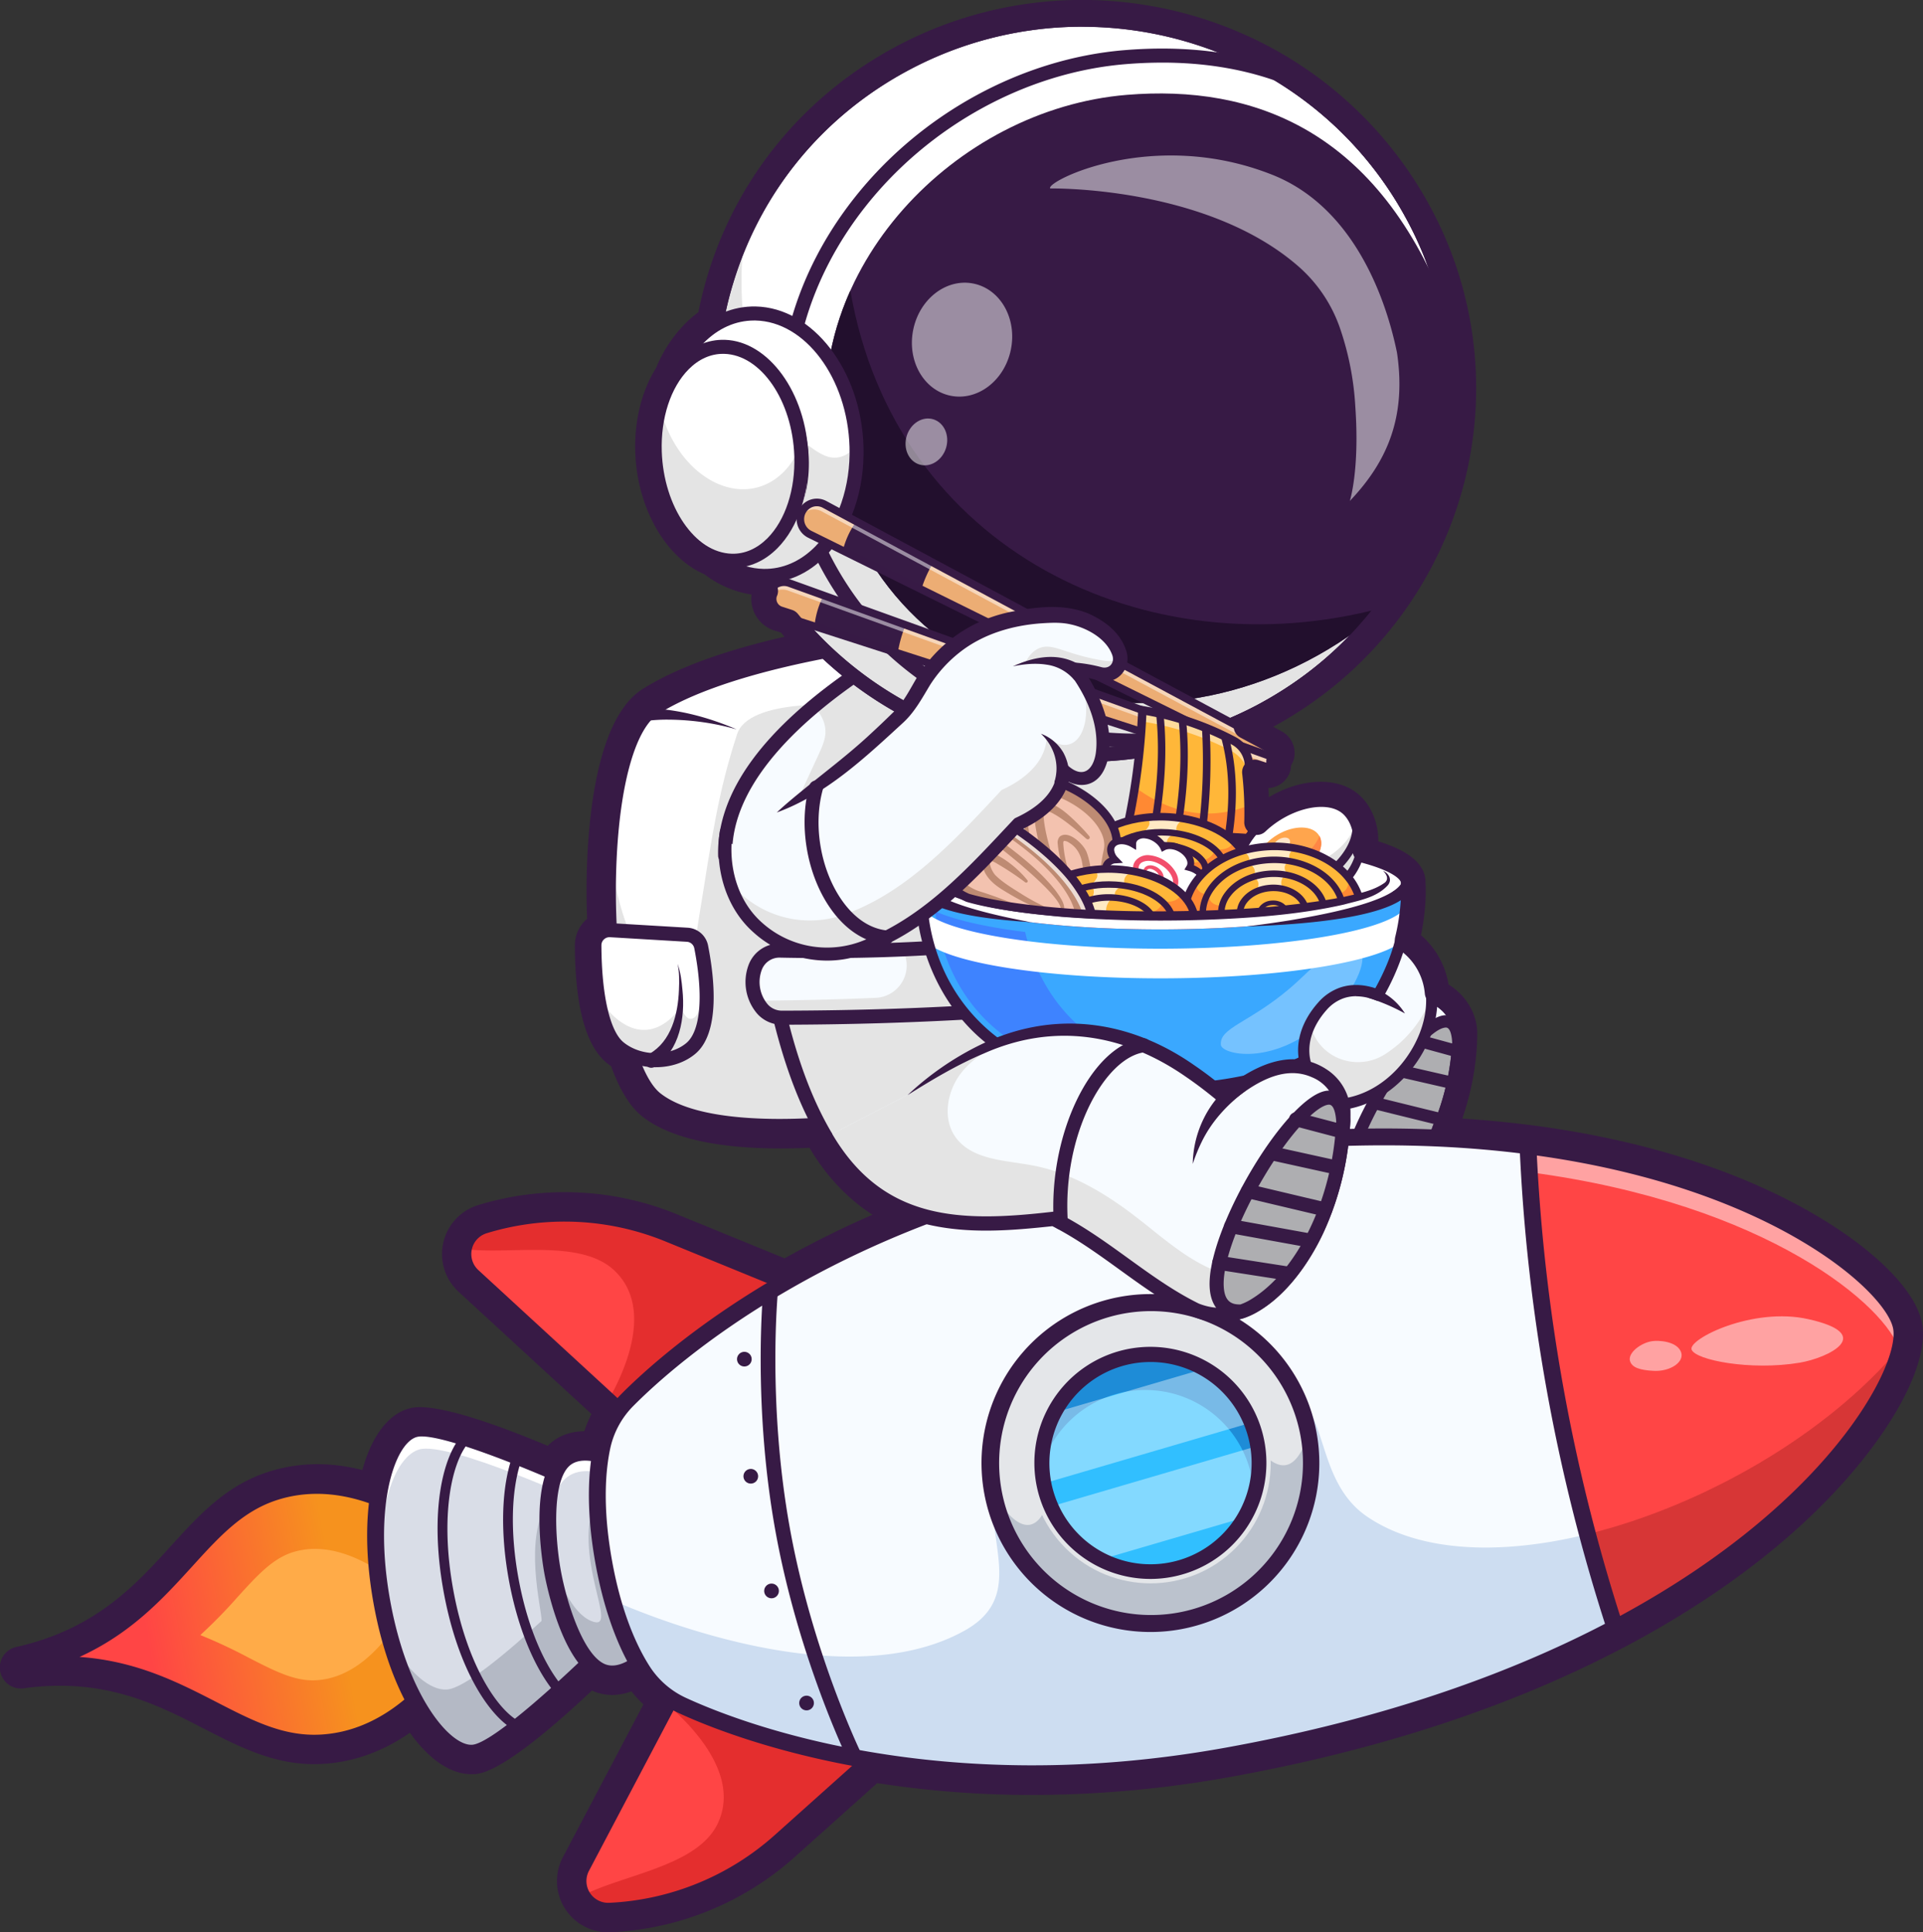 <svg id="Layer_9" data-name="Layer 9" xmlns="http://www.w3.org/2000/svg" xmlns:xlink="http://www.w3.org/1999/xlink" viewBox="0 0 1139.26 1144.48"><rect x="0" y="0" width="1139.26" height="1144.48" fill="#333333" stroke="none"/><defs><style>.cls-1{fill:#e4e4e4;}.cls-2{fill:#fff;}.cls-3{fill:#371a45;}.cls-4{fill:#f7fbff;}.cls-5{fill:#aeaeb1;}.cls-6{fill:#220f2d;}.cls-7{opacity:0.5;}.cls-8{fill:#ecad74;}.cls-9{fill:#371b45;}.cls-10{fill:#ff4545;}.cls-11{fill:#e42e2e;}.cls-12{fill:url(#linear-gradient);}.cls-13{fill:#ffab48;}.cls-14{fill:#d9dde7;}.cls-15{fill:#b4b9c5;}.cls-16{fill:#cdddf1;}.cls-17{fill:#c2d2e9;}.cls-18{fill:#f65252;}.cls-19{fill:#d73636;}.cls-20{fill:#e4e6e9;}.cls-21{fill:#bbc2cd;}.cls-22{fill:#31bfff;}.cls-23{fill:#1e8cd7;}.cls-24{opacity:0.4;}.cls-25{fill:#ffb739;}.cls-26{fill:#ff8933;}.cls-27{opacity:0.7;}.cls-28{fill:#e1e1e1;}.cls-29{fill:#ffa54d;}.cls-30{fill:#ff8645;}.cls-31{fill:#be8b73;}.cls-32{fill:#f3c2af;}.cls-33{fill:#f24e6c;}.cls-34{fill:#f28d0a;}.cls-35{opacity:0.3;}.cls-36{fill:#f33;}.cls-37{fill:#3aa8ff;}.cls-38{fill:#3e83ff;}</style><linearGradient id="linear-gradient" x1="970.36" y1="1337.57" x2="970.36" y2="1222.92" gradientTransform="matrix(0.18, 0.98, -0.98, 0.18, 1634.43, 221.29)" gradientUnits="userSpaceOnUse"><stop offset="0" stop-color="#ff4545"/><stop offset="1" stop-color="#f6921e"/></linearGradient></defs><rect class="cls-1" x="585.91" y="388.8" width="103.24" height="128.21"/><path class="cls-2" d="M798.54,1090.43c7.16,5.62,17,9.41,28.05,11.9,38.64,8.72,91.4,1.5,91.4,1.5l20-251.72,2.81-35.38c-3.75,1.47-95.49,11.08-143,40.74C758.2,882.21,763.7,1063.1,798.54,1090.43Z" transform="translate(-410.32 -438.92)"/><path class="cls-1" d="M798.54,1090.43c7.16,5.62,17,9.41,28.05,11.9l1.49.32c.7.16,1.4.3,2.11.43s1.61.32,2.43.46l1.52.28c2.1.34,4.23.66,6.39.94.93.12,1.87.24,2.8.34l.81.09c.63.08,1.27.15,1.91.21l.66.06c1.06.11,2.12.2,3.19.29,2.12.18,4.24.32,6.37.44l1.59.09,3.18.14,1.58.06,1.57,0c1.26,0,2.51.06,3.74.08l1.81,0c2.29,0,4.54,0,6.75,0l1.5,0h.72l1.19,0,2.57-.07,2.57-.08c2.4-.09,4.71-.18,6.94-.31l2.55-.14c.86,0,1.71-.1,2.53-.16l1.86-.13c.92-.05,1.81-.13,2.69-.19l1.08-.09c9.36-.75,15.3-1.56,15.3-1.56l20-251.72c-3.35.48-6.48,1-9.34,1.4-11,1.71-18,3-18,3S854,852.29,847,873.73c-11.18,34.45-14.39,57.81-22.7,109.41Q823,991,822,998.78c-1.61,12.47-16.17,18.75-26.11,11l-.19-.15c-11.82-9.28-20.26-36.24-24.71-68.79C767.13,1001.23,777.47,1073.9,798.54,1090.43Z" transform="translate(-410.32 -438.92)"/><path class="cls-1" d="M931.41,818.32l-2.79,35.19c2.86-.44,6-.92,9.34-1.4l2.81-35.38C940.11,817,936.75,817.49,931.41,818.32Z" transform="translate(-410.32 -438.92)"/><path class="cls-3" d="M872.84,1111.67c-27.16,0-59.62-3.36-77.38-17.3-22.64-17.77-32.87-90.13-29.67-149.83,1.51-28.19,7.33-77.54,29.36-91.3,40.47-25.29,110.1-36,136.31-40,3.54-.54,6.88-1,7.72-1.25a5,5,0,0,1,3.4,9.39c-1.05.41-2.42.64-9.6,1.74-23.2,3.56-93.81,14.39-132.54,38.58-13.09,8.18-22.32,39.34-24.67,83.37-3.38,63,8.46,127.78,25.85,141.43,30.25,23.73,114.84,12.48,115.69,12.37a5,5,0,1,1,1.36,9.89A368.22,368.22,0,0,1,872.84,1111.67ZM939.12,812l-.17.06Z" transform="translate(-410.32 -438.92)"/><path class="cls-3" d="M792,858.36c19,.25,37.37,5.13,54.71,12.54A151.74,151.74,0,0,0,806,865.14a95.75,95.75,0,0,0-13.42.84c-5.36.6-6-7.4-.58-7.62Z" transform="translate(-410.32 -438.92)"/><path class="cls-2" d="M771.93,989.86l45.54,2.71a8.93,8.93,0,0,1,8.25,7.18c2.88,14.63,7.79,48.77-6.31,60.29-11.7,9.57-30.95,8.77-42.37-.6-12.78-10.47-14.53-44-14.59-60.62A9,9,0,0,1,771.93,989.86Z" transform="translate(-410.32 -438.92)"/><path class="cls-1" d="M825.72,999.75c2.89,14.63,7.79,48.78-6.31,60.29-11.7,9.57-30.95,8.77-42.38-.6-7.85-6.45-11.54-21.61-13.22-36.2,2.16,7.27,5.47,13.14,9.53,17,23.27,21.92,40-4.61,40-4.61s3.07,6.33,5.44,6.65c9.92,1.36,7.39-29.6,5.71-45.58A8.55,8.55,0,0,1,825.72,999.75Z" transform="translate(-410.32 -438.92)"/><path class="cls-3" d="M798.89,1071a38.84,38.84,0,0,1-24.49-8.37c-13.17-10.8-16-40.67-16.11-63.83a13.14,13.14,0,0,1,4.1-9.56,13.29,13.29,0,0,1,9.79-3.57l45.54,2.71a13.1,13.1,0,0,1,12.08,10.53c3.68,18.66,7.56,51.82-7.75,64.33C815.7,1068.45,807.34,1071,798.89,1071Zm-27.5-77a4.75,4.75,0,0,0-3.28,1.31,4.69,4.69,0,0,0-1.49,3.49c.1,29.32,5,50.79,13.06,57.41,10.24,8.4,27.23,8.67,37.1.6,8.6-7,10.41-28.06,4.86-56.27a4.79,4.79,0,0,0-4.41-3.83L771.69,994h-.3Z" transform="translate(-410.32 -438.92)"/><path class="cls-3" d="M795,1063.1c13.09-7.38,17-23.68,17.55-37.83.21-5.15.33-10.38-.81-15.47,1.81,4.92,2.41,10.22,2.89,15.43,1.68,16.21-1.48,35.8-16.19,45.5-5.47,3-9.32-5.52-3.44-7.63Z" transform="translate(-410.32 -438.92)"/><path class="cls-4" d="M1274.45,1052.74c0,1.14-.08,2.3-.13,3.45-1.42,27.18-10.8,55.8-26,75.9-6.23,8.3-13.47,15.14-21.52,19.81a32.27,32.27,0,0,1-6.29,2.79,34.75,34.75,0,0,1-27.27-2.63c-22.19-12-45.4-33.68-70.14-46.45-51.25,5.41-90.72,3.61-118.11-43.43l42.61-21.58c19.14-14.5,38.4-25.25,58.21-30.28,33.54-8.52,68.58-.65,107.05,33.17,16-13.33,35.31-22.88,52-10.64A23.68,23.68,0,0,1,1274.45,1052.74Z" transform="translate(-410.32 -438.92)"/><path class="cls-1" d="M1248.37,1132.09c-6.23,8.3-13.47,15.14-21.52,19.81a32.27,32.27,0,0,1-6.29,2.79,34.75,34.75,0,0,1-27.27-2.63c-22.19-12-45.4-33.68-70.14-46.45-51.25,5.41-90.72,3.61-118.11-43.43l42.61-21.58c19.14-14.5,38.4-25.25,58.21-30.28-11.23,4.17-22.52,9.53-30.08,18.81s-10.35,23.75-3.36,33.63c8.49,12,25.63,12.18,40,15,20.06,4,38,15,54.08,27.75s31.87,27.8,52.06,31.12A50,50,0,0,0,1248.37,1132.09Z" transform="translate(-410.32 -438.92)"/><path class="cls-3" d="M1008.2,1060.34c26.41,46,67,46.73,114.56,41.64a3.58,3.58,0,0,1,2.06.38c25.4,13.22,45.63,32.62,69.53,46.1,30.93,17.08,56.63-21.32,66.29-46.42a147.85,147.85,0,0,0,9.7-41.82,82.69,82.69,0,0,0,.42-9.3c-.3-11.82-11.67-20.29-22.91-20-12.15.24-23.27,7.82-32.6,15.4a3.73,3.73,0,0,1-4.76-.06c-35.76-31.45-76.9-46.81-122.8-27-13.89,5.69-27,13.37-40,21.4,34.92-32.67,84.29-48.47,129.11-26.06,14.18,6.61,26.89,15.92,38.56,26.21l-4.75-.07a97.63,97.63,0,0,1,16.85-11.46c6.13-3.14,13-5.58,20.38-5.63,15.12-.37,29.88,11.4,30.27,26.95a151.83,151.83,0,0,1-16.87,67.92c-10.61,19.92-30,44-55.09,41.33-7.11-.63-13.69-3.71-19.65-7.43-11.48-6.9-22-14.9-32.51-22.53s-21.17-15.09-32.48-21l2.06.39c-22.71,2.26-46,4.07-68.52-2-23-5.75-41.66-23.12-53.13-43.27-2.3-4.2,3.75-7.87,6.32-3.68Z" transform="translate(-410.32 -438.92)"/><path class="cls-3" d="M1223.09,1040.33c-9.38,7-17.47,15.64-22.67,26.22a88.86,88.86,0,0,0-4.63,11.17,55.09,55.09,0,0,1,6.2-24.09,53.19,53.19,0,0,1,16.85-19.24c3.92-2.6,8,3.07,4.25,5.94Z" transform="translate(-410.32 -438.92)"/><path class="cls-3" d="M1126.87,1111.27a3.67,3.67,0,0,1-3.65-3.45c-2.66-45.84,20.22-92.33,47.09-95.66a3.66,3.66,0,1,1,.9,7.26c-20.6,2.55-43.34,42.36-40.69,88a3.66,3.66,0,0,1-3.43,3.86Z" transform="translate(-410.32 -438.92)"/><path class="cls-5" d="M1274.32,1056.19c-2,38.4-19.9,79.69-47.47,95.71a32.27,32.27,0,0,1-6.29,2.79C1173.26,1156.41,1271,999.54,1274.32,1056.19Z" transform="translate(-410.32 -438.92)"/><path class="cls-3" d="M1219.82,1158.36c-9.59,0-15.33-5.94-15.79-16.42-1.33-30.32,41.85-100.67,62.43-101.73,3.93-.2,10.67,1.57,11.51,15.77,0,.13,0,.27,0,.4-2.23,42.55-22.5,83.13-49.29,98.68a36.15,36.15,0,0,1-7,3.12,3.67,3.67,0,0,1-1,.17Zm47.12-110.85h-.11c-15.19.78-56.71,66.41-55.49,94.11.36,8.24,4.47,9.45,8.59,9.43a28,28,0,0,0,5.08-2.32c24.73-14.35,43.48-52.38,45.64-92.52C1270.44,1052.85,1269.67,1047.51,1266.94,1047.51Z" transform="translate(-410.32 -438.92)"/><path class="cls-3" d="M1273.36,1065.07a4.11,4.11,0,0,1-1-.13l-23.25-6.36a3.65,3.65,0,0,1,1.93-7l23.25,6.35a3.66,3.66,0,0,1-1,7.19Z" transform="translate(-410.32 -438.92)"/><path class="cls-3" d="M1270.62,1083.93a3.88,3.88,0,0,1-.82-.09l-33.7-7.74a3.65,3.65,0,1,1,1.63-7.12l33.71,7.73a3.66,3.66,0,0,1-.82,7.22Z" transform="translate(-410.32 -438.92)"/><path class="cls-3" d="M1264.61,1105.7a3.85,3.85,0,0,1-.88-.11l-40.29-9.93a3.66,3.66,0,1,1,1.75-7.1l40.29,9.93a3.66,3.66,0,0,1-.87,7.21Z" transform="translate(-410.32 -438.92)"/><path class="cls-3" d="M1257,1121.87a4.11,4.11,0,0,1-.69-.06l-41.47-7.89a3.65,3.65,0,1,1,1.37-7.18l41.47,7.88a3.66,3.66,0,0,1-.68,7.25Z" transform="translate(-410.32 -438.92)"/><path class="cls-3" d="M1245,1138.85a4,4,0,0,1-.6,0l-35.9-5.9a3.66,3.66,0,1,1,1.18-7.22l35.91,5.9a3.66,3.66,0,0,1-.59,7.27Z" transform="translate(-410.32 -438.92)"/><path class="cls-1" d="M870.52,1033.35c7.22,31.89,17.33,61.66,34,86.66l46,4.92,71.6-20,19.13-65.77-72.41-72.43-38.3-13.32-30.81,30.42Z" transform="translate(-410.32 -438.92)"/><path class="cls-3" d="M950.44,1129.1a3.15,3.15,0,0,1-.44,0l-46-4.92a4.16,4.16,0,0,1-3-1.84c-15.11-22.73-26.08-50.71-34.54-88a4.13,4.13,0,0,1,.47-3l29.14-49.5a3.88,3.88,0,0,1,.66-.85l30.8-30.42a4.15,4.15,0,0,1,4.3-1l38.29,13.32a4,4,0,0,1,1.58,1l72.42,72.43a4.15,4.15,0,0,1,1.05,4.1L1026,1106.11a4.17,4.17,0,0,1-2.88,2.85l-71.6,20A4.27,4.27,0,0,1,950.44,1129.1Zm-43.57-13,43.22,4.63,68.6-19.14,17.8-61.19-70-70-35-12.16L903,986.43l-28,47.61C882.92,1068.66,893.1,1094.83,906.87,1116.08Z" transform="translate(-410.32 -438.92)"/><path class="cls-4" d="M983.74,851.86s-20,63.27-20,64.94-51.62,18.31-51.62,18.31l-72.21,10.61c-.8-32.44,21.59-62.56,52.38-88.35a339.48,339.48,0,0,1,29.82-22.16l43.31,11.7Z" transform="translate(-410.32 -438.92)"/><path class="cls-1" d="M958.2,877.17c-5.31,7.69-12.65,13.8-20.58,18.76-11.59,7.26-24.78,12.29-38.43,13.16-5.86.36-12.41.23-16.64,4.29q6.41-13.83,12.78-27.67c1.84-4,3.73-8.13,4-12.54.31-6-2.57-11.61-7-15.8a339.48,339.48,0,0,1,29.82-22.16l43.31,11.7a29.76,29.76,0,0,1,.55,3.9C966.73,860.13,963.53,869.49,958.2,877.17Z" transform="translate(-410.32 -438.92)"/><path class="cls-3" d="M839.92,949.88a4.17,4.17,0,0,1-4.16-4.06c-.94-37.88,27.35-76.26,84.06-114.08a4.17,4.17,0,0,1,3.4-.55l61.61,16.65a4.15,4.15,0,0,1,2.88,5.27c-7.49,23.73-18.78,59.85-19.79,64.08-.07,3.4-2,4.95-54.5,21.88a3.84,3.84,0,0,1-.67.16l-72.22,10.61A4.08,4.08,0,0,1,839.92,949.88Zm83-110.16c-35.55,23.95-76.69,60.3-78.74,101.17L911.2,931c20.75-6.7,43.45-14.43,49-16.91,1.25-4.67,5.3-18.18,18.3-59.39Zm45,77.08v0Zm-8.1-1.36a4,4,0,0,0-.23,1.25A7.13,7.13,0,0,1,959.83,915.44Z" transform="translate(-410.32 -438.92)"/><path class="cls-2" d="M1255.08,755a216,216,0,0,1-68.26,86.31,220.37,220.37,0,0,1-19.6,13.16c-3.31,2-6.73,3.91-10.21,5.77a222.53,222.53,0,0,1-95.59,25.65q-6.36.21-12.69.1c-77.28-1.52-151.6-43-190.85-115-57.85-106-17.7-237.9,89.65-294.61a221.78,221.78,0,0,1,64.28-22.22q3.84-.72,7.73-1.26,10.37-1.5,20.75-2a225.25,225.25,0,0,1,93.21,15.27q7,2.75,13.83,6a221.89,221.89,0,0,1,20,10.72,218.76,218.76,0,0,1,79.35,82.79A214.59,214.59,0,0,1,1255.08,755Z" transform="translate(-410.32 -438.92)"/><path class="cls-3" d="M1053,886.54c-1.43,0-2.85,0-4.27,0-80.09-1.59-153.39-45.76-191.32-115.29A214.23,214.23,0,0,1,840.05,605.6c16.89-56.06,55-102.13,107.22-129.74a222.45,222.45,0,0,1,64.44-22.28c2.45-.46,5-.87,7.75-1.26,6.89-1,13.89-1.69,20.8-2a225.45,225.45,0,0,1,93.44,15.31c4.73,1.85,9.4,3.86,13.87,6a221.53,221.53,0,0,1,99.57,93.74,214.56,214.56,0,0,1,8.44,189.86l-.5-.22.5.22a217.21,217.21,0,0,1-68.44,86.52,222.36,222.36,0,0,1-19.64,13.2c-3.08,1.85-6.42,3.74-10.23,5.78A224,224,0,0,1,1125,874.6a222.49,222.49,0,0,1-63.55,11.79C1058.64,886.49,1055.81,886.54,1053,886.54Zm-1.64-435.44c-3.69,0-7.36.09-11,.27-6.88.35-13.85,1-20.71,2-2.75.38-5.27.79-7.7,1.26a221.28,221.28,0,0,0-64.13,22.16c-52,27.47-89.88,73.32-106.68,129.09a213.14,213.14,0,0,0,17.26,164.78c37.74,69.19,110.69,113.14,190.38,114.72,4.2.07,8.46,0,12.66-.11a221.51,221.51,0,0,0,63.24-11.73,224,224,0,0,0,32.12-13.85c3.79-2,7.12-3.91,10.18-5.75a222.53,222.53,0,0,0,19.55-13.14,216.21,216.21,0,0,0,68.09-86.08,213.46,213.46,0,0,0-8.4-188.91A219,219,0,0,0,1167,483.26a221.72,221.72,0,0,0-19.93-10.7c-4.45-2.1-9.09-4.1-13.8-5.95a224.89,224.89,0,0,0-82-15.51Z" transform="translate(-410.32 -438.92)"/><path class="cls-1" d="M857.88,771c39.25,72,113.57,113.48,190.85,115q6.33.12,12.68-.11A222.93,222.93,0,0,0,1157,860.2c3.46-1.87,6.88-3.77,10.21-5.76a226.24,226.24,0,0,0,19.59-13.17,216.14,216.14,0,0,0,84.38-143.88A215.82,215.82,0,0,1,1205,779.11a220.39,220.39,0,0,1-19.59,13.18c-3.31,2-6.73,3.89-10.21,5.76a222.24,222.24,0,0,1-95.59,25.64q-6.37.22-12.7.11c-77.28-1.52-151.59-43-190.85-115A214.24,214.24,0,0,1,851.55,577,214.59,214.59,0,0,0,857.88,771Z" transform="translate(-410.32 -438.92)"/><path class="cls-3" d="M1053,890.18c-1.45,0-2.9,0-4.34,0C967.26,888.54,892.75,843.63,854.2,773a217.88,217.88,0,0,1-17.64-168.41c17.17-57,55.88-103.85,109-131.92A226.2,226.2,0,0,1,1011.07,450c2.46-.47,5.06-.89,7.89-1.28,7-1,14.09-1.71,21.12-2.07a229.23,229.23,0,0,1,95,15.56c4.81,1.88,9.55,3.93,14.1,6.08a225.25,225.25,0,0,1,101.21,95.29,218.15,218.15,0,0,1,8.58,193.07,220.84,220.84,0,0,1-69.58,88,226,226,0,0,1-20,13.41c-3.12,1.88-6.52,3.8-10.38,5.87A226.86,226.86,0,0,1,1061.58,890C1058.73,890.13,1055.85,890.18,1053,890.18Zm-1.64-435.43q-5.43,0-10.85.27c-6.76.34-13.61,1-20.36,2-2.72.38-5.18.78-7.55,1.23a217.55,217.55,0,0,0-63.11,21.81c-51.12,27-88.37,72.08-104.89,126.92a209.56,209.56,0,0,0,17,162c37.11,68,108.86,111.27,187.25,112.82,4.13.07,8.33,0,12.46-.11a217.95,217.95,0,0,0,62.18-11.53,218.54,218.54,0,0,0,31.6-13.63c3.72-2,7-3.84,10-5.65a219.78,219.78,0,0,0,19.24-12.92,212.67,212.67,0,0,0,66.94-84.63,209.84,209.84,0,0,0-8.26-185.7,215.21,215.21,0,0,0-77.84-81.21,218.26,218.26,0,0,0-19.6-10.52c-4.37-2.07-8.94-4-13.58-5.85a221.1,221.1,0,0,0-80.61-15.26Z" transform="translate(-410.32 -438.92)"/><path class="cls-3" d="M1053,890.15c-1.45,0-2.9,0-4.34,0C967.27,888.51,892.77,843.61,854.23,773a217.85,217.85,0,0,1-17.64-168.4c17.16-57,55.87-103.83,109-131.89A226.08,226.08,0,0,1,1011.07,450c2.47-.47,5.06-.89,7.89-1.28,7-1,14.1-1.71,21.12-2.07A229.22,229.22,0,0,1,1135,462.23c4.81,1.88,9.55,3.93,14.09,6.08a227.33,227.33,0,0,1,20.36,10.92,223.61,223.61,0,0,1,80.84,84.36,218.12,218.12,0,0,1,8.59,193l-3.82-1.67,3.82,1.67a221.05,221.05,0,0,1-69.58,88,229.6,229.6,0,0,1-20,13.41c-3.12,1.87-6.52,3.79-10.39,5.86A226.8,226.8,0,0,1,1061.58,890C1058.73,890.1,1055.85,890.15,1053,890.15Zm-1.64-435.43c-3.63,0-7.24.09-10.85.27-6.76.34-13.62,1-20.36,2-2.72.38-5.18.78-7.55,1.23A217.51,217.51,0,0,0,949.47,480c-51.13,27-88.39,72.1-104.91,126.94a209.6,209.6,0,0,0,17,162c37.12,68,108.88,111.28,187.28,112.83,4.13.07,8.33,0,12.47-.1a217.43,217.43,0,0,0,34.18-4,215.19,215.19,0,0,0,28-7.52,219.77,219.77,0,0,0,31.61-13.63c3.71-2,7-3.84,10-5.66a216,216,0,0,0,19.23-12.92,212.32,212.32,0,0,0,67-84.64A209.82,209.82,0,0,0,1243,567.58a215.16,215.16,0,0,0-77.84-81.22,217.34,217.34,0,0,0-19.61-10.53c-4.37-2.07-8.94-4-13.57-5.85a221.2,221.2,0,0,0-80.63-15.26Z" transform="translate(-410.32 -438.92)"/><path class="cls-3" d="M1226.26,802.88c-120.67,99.93-301.75,51.81-325.1-100.61C885.28,598.57,976,503.47,1077.93,495.1c74.22-6.1,149.47,20,190.89,130.95,0,0,10.64,51.9-.55,88s-28.28,69.4-28.28,69.4Z" transform="translate(-410.32 -438.92)"/><path class="cls-6" d="M901.17,702.27c23.34,152.42,204.43,200.53,325.09,100.62L1229,799C1089.58,836.18,940.61,764.72,914.1,611,901.51,639.09,896.27,670.27,901.17,702.27Z" transform="translate(-410.32 -438.92)"/><path class="cls-3" d="M1084.12,881.76c-47.14,0-92.64-13.9-129.1-40.13C910.76,809.8,882.77,763,874.07,706.26c-8-52.07,7.1-105.41,42.46-150.18,39.3-49.77,99.11-82.46,160-87.46,33.84-2.78,64.85.66,92.15,10.24a4.93,4.93,0,0,1,.77.37,223.56,223.56,0,0,1,80.85,84.36,218.12,218.12,0,0,1,8.59,193l-3.82-1.67,3.82,1.67a221.05,221.05,0,0,1-69.58,88,229.6,229.6,0,0,1-20,13.41c-3.12,1.87-6.52,3.79-10.39,5.86A227.67,227.67,0,0,1,1126.15,878a6.25,6.25,0,0,1-.62.16A243.15,243.15,0,0,1,1084.12,881.76Zm40.69-7.68h0Zm-26-398.07q-10.57,0-21.59.9c-58.64,4.82-116.26,36.34-154.16,84.33-33.91,42.94-48.38,94-40.76,143.76,8.35,54.47,35.18,99.38,77.58,129.88,45.19,32.5,104.91,45.31,163.9,35.16a219.81,219.81,0,0,0,31.29-13.52c3.72-2,7-3.84,10-5.66a216,216,0,0,0,19.23-12.92,212.32,212.32,0,0,0,67-84.64A209.82,209.82,0,0,0,1243,567.58a215.22,215.22,0,0,0-77.47-81C1145.33,479.55,1123,476,1098.81,476Z" transform="translate(-410.32 -438.92)"/><path class="cls-2" d="M802.77,701.17c1.27,42.92,28.05,78.24,59.81,78.87s56.46-33.65,55.19-76.57c0-.27,0-.56,0-.83-1.58-42.55-28.24-77.42-59.77-78-24.54-.49-44.86,19.86-52.26,48.92A100.59,100.59,0,0,0,802.77,701.17Z" transform="translate(-410.32 -438.92)"/><path class="cls-1" d="M802.77,701.17c1.27,42.92,28.05,78.24,59.81,78.87s56.46-33.65,55.19-76.57c0-.27,0-.56,0-.83-3.36,4.34-8.66,8.57-16.07,7-13-2.82-36.93-30.89-36.93-30.89s-25.59-2.41-59-5.19A100.59,100.59,0,0,0,802.77,701.17Z" transform="translate(-410.32 -438.92)"/><path class="cls-3" d="M863.45,784.21h-1c-33.89-.68-62.55-37.87-63.89-82.9h0c-.77-26,7.49-49.77,22.68-65.12,10.47-10.57,23.19-16,36.76-15.75,33.89.68,62.55,37.87,63.89,82.91.77,26-7.49,49.77-22.69,65.11C889,778.77,876.67,784.21,863.45,784.21Zm-6.37-155.46c-10.94,0-21.26,4.59-29.88,13.29-13.4,13.53-21,35.59-20.28,59h0c1.21,40.67,26.21,74.24,55.74,74.82,11.18.23,21.84-4.36,30.67-13.28,13.39-13.52,21-35.58,20.28-59-1.21-40.68-26.22-74.24-55.74-74.83Z" transform="translate(-410.32 -438.92)"/><ellipse class="cls-2" cx="841.97" cy="709.29" rx="46.73" ry="61.81" transform="translate(-492.61 -327.74) rotate(-7.2)"/><path class="cls-3" d="M845.32,771.5A38.17,38.17,0,0,1,831.88,769c-14.28-5.35-26.16-18.55-32.6-36.22-11.55-31.71-1.84-68,21.64-81a36.31,36.31,0,0,1,31.15-2.16c14.27,5.35,26.16,18.56,32.59,36.23,11.55,31.7,1.84,68-21.64,81A36.37,36.37,0,0,1,845.32,771.5Zm-6.7-123.29a35.15,35.15,0,0,0-17.15,4.53c-23,12.71-32.49,48.43-21.13,79.63,6.33,17.36,18,30.32,31.93,35.55a35.24,35.24,0,0,0,30.21-2.09c23-12.71,32.48-48.43,21.12-79.63-6.32-17.36-18-30.31-31.93-35.55A37.08,37.08,0,0,0,838.62,648.21Z" transform="translate(-410.32 -438.92)"/><path class="cls-1" d="M886.89,734.3a72.72,72.72,0,0,0-1.18-34.95c-8.06,25.56-31.12,36.5-53.5,24.45-14.47-7.78-25.33-23.38-30.16-41-.52,1.61-1,3.3-1.35,5-6.49,29.09,7.53,63.07,31.34,75.89S880.4,763.37,886.89,734.3Z" transform="translate(-410.32 -438.92)"/><path class="cls-3" d="M844.67,775.22l-1,0c-26.1-.72-48.35-31.49-49.6-68.58-.75-22,6.12-42.55,18.35-54.85,7.82-7.87,17.3-11.86,27.21-11.61,26.1.73,48.35,31.49,49.6,68.59.74,22-6.12,42.54-18.35,54.85C863.34,771.21,854.29,775.22,844.67,775.22Zm-6-126.74c-7.36,0-14.39,3.15-20.36,9.16-10.64,10.71-16.6,28.91-15.93,48.7,1.1,32.78,19.73,59.94,41.51,60.54,7.68.2,14.91-3,21.07-9.15,10.65-10.71,16.61-28.91,15.94-48.7-1.1-32.78-19.73-59.94-41.51-60.54Z" transform="translate(-410.32 -438.92)"/><g class="cls-7"><path class="cls-2" d="M1032.54,550.54s92-1.75,146.84,46l.17.15a85.68,85.68,0,0,1,24.92,37.45,172.28,172.28,0,0,1,8.79,45.55c2.66,37.78-3.26,55.95-3.26,55.95,20.38-21.39,31.07-44.86,29.17-76.34q-.3-4.67-.94-9.57c-.1-.75-.21-1.5-.34-2.25,0,0,0,0,0,0a211.77,211.77,0,0,0-6.63-24.58c-9.59-28.53-29-65.29-67.13-80.44C1092.76,514.13,1029.11,546.81,1032.54,550.54Z" transform="translate(-410.32 -438.92)"/></g><g class="cls-7"><ellipse class="cls-2" cx="980.33" cy="640.14" rx="33.9" ry="29.52" transform="translate(-254.96 1032.04) rotate(-78.35)"/></g><g class="cls-7"><ellipse class="cls-2" cx="959.09" cy="700.57" rx="14.01" ry="12.18" transform="translate(-401.42 974.26) rotate(-73.01)"/></g><path class="cls-8" d="M1167.29,886.53l0,.1a4.78,4.78,0,0,1-6.55,2.46l-51.33-25.36L1065.47,842,956.14,788l-46.49-23L890,755.34a10,10,0,0,1-4.63-13,14.09,14.09,0,0,1,.69-1.27,9.64,9.64,0,0,1,12.76-3.39l18.88,10.12,45.53,24.44,103.61,55.6,46,24.69,52.22,28A4.87,4.87,0,0,1,1167.29,886.53Z" transform="translate(-410.32 -438.92)"/><path class="cls-9" d="M963.2,772.23a69.21,69.21,0,0,0-7.06,15.8l-46.49-23a49,49,0,0,1,8-17.28Z" transform="translate(-410.32 -438.92)"/><g class="cls-7"><path class="cls-2" d="M1165,880.55l-52.22-28-46-24.69L963.2,772.23l-45.53-24.44-18.88-10.12A9.64,9.64,0,0,0,886,741.06a14.09,14.09,0,0,0-.69,1.27,9.52,9.52,0,0,0-.78,2.66,9.65,9.65,0,0,1,12.62-3.19l18.88,10.13,45.52,24.44L1065.2,832l46,24.69,52.22,28a5,5,0,0,1,2.55,3.76,4.55,4.55,0,0,0,1.31-1.81l0-.1A4.87,4.87,0,0,0,1165,880.55Z" transform="translate(-410.32 -438.92)"/></g><path class="cls-3" d="M1162.84,891.83a7,7,0,0,1-3.12-.73L889,757.35a12.33,12.33,0,0,1-5.66-16,12.86,12.86,0,0,1,.82-1.5,11.91,11.91,0,0,1,15.72-4.19l187.31,100.53,78.91,42.35a7.11,7.11,0,0,1,3.33,8.73l-.08.22a6.84,6.84,0,0,1-3.94,3.84A7.18,7.18,0,0,1,1162.84,891.83ZM894.24,738.76a7.43,7.43,0,0,0-6.31,3.49,10,10,0,0,0-.55,1A7.76,7.76,0,0,0,891,753.33L1161.7,887.08a2.57,2.57,0,0,0,2.07.09,2.47,2.47,0,0,0,1.41-1.37l2.11.73-2.09-.8a2.65,2.65,0,0,0-1.25-3.21L1085,840.17,897.73,739.64A7.44,7.44,0,0,0,894.24,738.76Z" transform="translate(-410.32 -438.92)"/><path class="cls-8" d="M1165.52,892.25s0,.07,0,.1a4.78,4.78,0,0,1-6.12,3.4l-54.5-17.57-46.61-15L942.2,825.75l-49.35-15.9L872,803.11a10,10,0,0,1-6.48-12.19,11.72,11.72,0,0,1,.5-1.36,9.64,9.64,0,0,1,12.12-5.22l20.16,7.25,48.61,17.5c33.46,12,73.8,26.57,110.65,39.82l49.1,17.68,55.77,20.07A4.89,4.89,0,0,1,1165.52,892.25Z" transform="translate(-410.32 -438.92)"/><path class="cls-9" d="M946.87,809.09a70.39,70.39,0,0,0-4.67,16.66l-49.35-15.9a49.29,49.29,0,0,1,5.41-18.26Z" transform="translate(-410.32 -438.92)"/><g class="cls-7"><path class="cls-2" d="M1162.39,886.66l-55.77-20.07-49.1-17.68c-36.85-13.25-77.19-27.78-110.65-39.82l-48.61-17.5-20.16-7.25A9.64,9.64,0,0,0,866,789.56a11.72,11.72,0,0,0-.5,1.36,9.31,9.31,0,0,0-.38,2.75,9.64,9.64,0,0,1,12-5l20.16,7.25,48.62,17.5c33.45,12,73.79,26.57,110.64,39.82l49.1,17.68L1161.4,891a4.91,4.91,0,0,1,3.07,3.34,4.62,4.62,0,0,0,1-2s0-.06,0-.1A4.89,4.89,0,0,0,1162.39,886.66Z" transform="translate(-410.32 -438.92)"/></g><path class="cls-3" d="M1160.85,898.22a7.15,7.15,0,0,1-2.15-.33L871.27,805.25a12.34,12.34,0,0,1-7.94-15,13.37,13.37,0,0,1,.59-1.6,11.91,11.91,0,0,1,14.94-6.45l198.48,71.44,85.8,30.88a7.11,7.11,0,0,1,4.57,8.16l0,.2a6.85,6.85,0,0,1-3.34,4.4A7.12,7.12,0,0,1,1160.85,898.22ZM874.84,786a7.42,7.42,0,0,0-6.81,4.45,9.39,9.39,0,0,0-.4,1.09,7.78,7.78,0,0,0,5,9.43l287.42,92.64a2.57,2.57,0,0,0,2.06-.22,2.43,2.43,0,0,0,1.19-1.56l2.2.41-2.19-.48a2.67,2.67,0,0,0-1.7-3l-85.81-30.88L877.34,786.45A7.28,7.28,0,0,0,874.84,786Z" transform="translate(-410.32 -438.92)"/><path class="cls-4" d="M965.32,1000.18q-44.73,2.82-92.68,1.75a15.37,15.37,0,0,0-14.92,10,24.66,24.66,0,0,0,4.34,24.66,15.4,15.4,0,0,0,11.59,5.1q57.42-.11,113.42-3.32Z" transform="translate(-410.32 -438.92)"/><path class="cls-1" d="M965.32,1000.18q-10.08.63-20.35,1.06h0a19.2,19.2,0,0,1-15.91,28.68q-34.89,1.45-70.33,1.7a22.48,22.48,0,0,0,3.33,5,15.72,15.72,0,0,0,11.85,5.1q57.3-.11,113.16-3.32Z" transform="translate(-410.32 -438.92)"/><path class="cls-3" d="M873.62,1045.84a19.55,19.55,0,0,1-14.68-6.51,28.84,28.84,0,0,1-5.15-28.82,19.45,19.45,0,0,1,18.5-12.74h.44c32,.68,63.08.1,92.33-1.75a4.17,4.17,0,0,1,3.87,2.1l21.76,38.17a4.16,4.16,0,0,1-3.38,6.21c-36.73,2.15-75,3.27-113.66,3.34Zm-1.33-39.75a11.14,11.14,0,0,0-10.65,7.21,20.52,20.52,0,0,0,3.53,20.51,11.21,11.21,0,0,0,8.45,3.7h0c36.18-.06,72-1,106.49-2.94L963,1004.49c-28.72,1.73-59.14,2.27-90.44,1.61Z" transform="translate(-410.32 -438.92)"/><path class="cls-10" d="M755.08,1561.79a17.62,17.62,0,0,0,15,9.16c.45,0,.9,0,1.35,0a162.76,162.76,0,0,0,101.14-41.33L966,1446l-128.26-58.54-32.11,60.93-50.8,96.35A17.58,17.58,0,0,0,755.08,1561.79Z" transform="translate(-410.32 -438.92)"/><path class="cls-11" d="M755.08,1561.79a17.62,17.62,0,0,0,15,9.16c.45,0,.9,0,1.35,0a162.76,162.76,0,0,0,101.14-41.33L966,1446l-128.26-58.54-32.11,60.93c16.29,14,43.52,43,29.64,71.09C822.91,1544.36,779.48,1549.17,755.08,1561.79Z" transform="translate(-410.32 -438.92)"/><path class="cls-3" d="M770.6,1575.94a22.89,22.89,0,0,1-20.21-33.57l82.9-157.29a5,5,0,0,1,6.49-2.22l128.27,58.55a5,5,0,0,1,1.26,8.26l-93.37,83.65a168.14,168.14,0,0,1-104.26,42.6C771.32,1575.94,771,1575.94,770.6,1575.94Zm69.33-182L759.23,1547a12.91,12.91,0,0,0,12,18.91,158.06,158.06,0,0,0,98-40.06L957,1447.32Z" transform="translate(-410.32 -438.92)"/><path class="cls-10" d="M684.89,1178.64A17.61,17.61,0,0,1,696,1165c.41-.16.84-.29,1.27-.43a162.79,162.79,0,0,1,109.15,5l116,47.48-101.18,98.18-50.7-46.61-80.19-73.72A17.57,17.57,0,0,1,684.89,1178.64Z" transform="translate(-410.32 -438.92)"/><path class="cls-11" d="M684.89,1178.64A17.61,17.61,0,0,1,696,1165c.41-.16.84-.29,1.27-.43a162.79,162.79,0,0,1,109.15,5l116,47.48-101.18,98.18-50.7-46.61c10.66-18.65,26.56-55.12,4.07-76.92C754.63,1172.29,712.11,1182.34,684.89,1178.64Z" transform="translate(-410.32 -438.92)"/><path class="cls-3" d="M821.25,1320.17a5,5,0,0,1-3.39-1.32L687,1198.5a22.89,22.89,0,0,1,8.8-38.74,168,168,0,0,1,112.5,5.14l116,47.46a5,5,0,0,1,1.59,8.21l-101.18,98.19A5,5,0,0,1,821.25,1320.17Zm-76.46-157.73a157.54,157.54,0,0,0-46.08,6.87,12.9,12.9,0,0,0-5,21.84l127.4,117.16,92.32-89.6-109-44.56A157.74,157.74,0,0,0,744.79,1162.44Z" transform="translate(-410.32 -438.92)"/><path class="cls-12" d="M703.32,1375.8s-32.38,91.5-102.73,95.46c-54.85,3.08-88.83-57-177.82-44.71,87.64-19.7,98.43-87.85,150.89-104.18C640.93,1301.43,703.32,1375.8,703.32,1375.8Z" transform="translate(-410.32 -438.92)"/><path class="cls-13" d="M529,1407.33a297.74,297.74,0,0,0,22.14-22.6c11.56-12.71,20.7-22.75,32.71-26.49,27.61-8.59,56.46,13.15,70.79,26.39-8.74,17.44-28,47.83-57.07,49.46-12.56.71-24.63-5.5-39.91-13.35A302.2,302.2,0,0,0,529,1407.33Z" transform="translate(-410.32 -438.92)"/><path class="cls-3" d="M596.51,1476.37c-22.67,0-42-9.94-62.41-20.42-28.55-14.67-60.9-31.3-110.65-24.45a5,5,0,0,1-1.78-9.82c49-11,73.48-37.93,95.07-61.67,16.42-18,31.92-35.09,55.43-42.4,69.66-21.69,132.34,51.83,135,55a5,5,0,0,1,.88,4.87c-1.37,3.87-34.33,94.69-107.16,98.79C599.4,1476.33,598,1476.37,596.51,1476.37Zm-139.07-56.09c33.72,2.36,58.61,15.16,81.23,26.78,21.34,11,39.76,20.44,61.64,19.21,59.53-3.35,91.26-74.54,97.25-89.43-10.83-11.85-65.5-67.41-122.42-49.7-20.91,6.51-34.86,21.84-51,39.6C507,1385.54,488.19,1406.25,457.44,1420.28Z" transform="translate(-410.32 -438.92)"/><path class="cls-14" d="M777.79,1406.44s-68.7,69.87-87.58,70.86c-17.31.9-43.23-31.9-53.64-89.43s2.38-97.33,18.91-102.55c18-5.69,106.86,35.68,106.86,35.68Z" transform="translate(-410.32 -438.92)"/><path class="cls-2" d="M639.55,1400c.54,3,1.12,5.9,1.74,8.74-1.78-6.55-3.38-13.53-4.72-20.92-10.4-57.52,2.38-97.32,18.91-102.54,18-5.68,106.85,35.67,106.85,35.67l2.13,11.79c-9.11-4.21-89-40.65-106-35.29C641.92,1302.71,629.14,1342.51,639.55,1400Z" transform="translate(-410.32 -438.92)"/><path class="cls-15" d="M777.8,1406.45s-68.71,69.85-87.58,70.84c-14.87.79-36.1-23.3-48.39-66.58,10.9,19.23,23.38,29.41,33.12,28.89,10.3-.54,35.48-21.62,56.21-40.65.27-7.09-11.29-48.36,4.26-71.71,9.87-14.81,17.72-10.42,17.72-10.42,5.72,2.56,9.19,4.17,9.19,4.17Z" transform="translate(-410.32 -438.92)"/><path class="cls-3" d="M689.55,1482.31c-20.3,0-47.22-34.54-57.89-93.55-10.84-59.9,2.84-102.06,22.32-108.2,18.93-6,95.34,28.87,110.47,35.91a5,5,0,0,1,2.8,3.64l15.46,85.44a5,5,0,0,1-1.35,4.4c-11.7,11.89-71.07,71.3-90.89,72.34ZM660.2,1289.69a11.24,11.24,0,0,0-3.22.39c-12.76,4-25.63,40.86-15.49,96.9s35.19,86,48.46,85.33c12.06-.63,56.16-41,82.47-67.53l-14.54-80.34C726.43,1309.94,676.51,1289.69,660.2,1289.69Z" transform="translate(-410.32 -438.92)"/><path class="cls-3" d="M717.47,1464.44a3,3,0,0,1-1.28-.29c-15.35-7.49-34.64-36-43.12-82.88s-.41-80.34,11.36-92.74a2.9,2.9,0,0,1,3-.76c8.8,2.79,19.09,6.52,30.58,11.06,23.77,9.4,45.35,19.43,45.56,19.53a2.92,2.92,0,0,1,1.64,2.12l15.46,85.46a2.93,2.93,0,0,1-.79,2.55c-.17.17-16.86,17.12-35.84,34.25-9.16,8.28-17.49,15.37-24.76,21.08A2.9,2.9,0,0,1,717.47,1464.44Zm-30-170.56c-9.78,12.09-16.45,43.44-8.68,86.35s25,70,38.38,77.85c6.81-5.42,14.53-12,23-19.65,16.12-14.55,30.59-29,34.53-33L759.74,1323c-5.08-2.34-23.69-10.78-43.89-18.77C705.27,1300,695.72,1296.56,687.46,1293.88Z" transform="translate(-410.32 -438.92)"/><path class="cls-3" d="M742.08,1443.49h-.18a2.92,2.92,0,0,1-2-1c-12.73-14.71-23-39.57-28.19-68.21s-4.27-55.53,2.51-73.76a2.92,2.92,0,0,1,1.54-1.64,2.88,2.88,0,0,1,2.25-.05c23.77,9.4,45.35,19.43,45.56,19.53a2.92,2.92,0,0,1,1.64,2.12l15.46,85.46a2.93,2.93,0,0,1-.79,2.55c-.17.17-16.86,17.12-35.84,34.25A2.86,2.86,0,0,1,742.08,1443.49Zm-23.41-138.14c-5.52,17.21-6,41.71-1.27,67.9s13.78,49,25,63.15c15.2-13.85,28.52-27.14,32.28-30.92L759.74,1323C754.89,1320.77,737.76,1313,718.67,1305.35Z" transform="translate(-410.32 -438.92)"/><path class="cls-14" d="M806.93,1405.74s-21.63,31.19-40.16,23.38c-16.76-7.07-26.52-45.09-29.14-59.53s-6.78-53.47,6.44-66c14.61-13.81,45.8,7.82,45.8,7.82Z" transform="translate(-410.32 -438.92)"/><path class="cls-2" d="M806.92,1405.74s-.27.39-.79,1.09l-15.21-84.18s-31.2-21.63-45.81-7.82c-8.87,8.37-9.91,28.69-8.85,45.52-2.15-17.7-3.18-46.35,7.81-56.72,14.61-13.81,45.81,7.82,45.81,7.82Z" transform="translate(-410.32 -438.92)"/><path class="cls-15" d="M806.92,1405.74s-21.62,31.19-40.15,23.38c-16.76-7.07-26.52-45.09-29.13-59.53-.51-2.77-1.06-6.43-1.54-10.65,4.88,16.22,13,35.18,24.35,40,18.53,7.81-13.24-38.44,3.74-75,9.6-20.71,24.72-13.08,24.72-13.08l1,.66Z" transform="translate(-410.32 -438.92)"/><path class="cls-3" d="M773,1435.36a20.72,20.72,0,0,1-8.13-1.64c-21.75-9.18-31.12-57.74-32.11-63.24s-9.24-54.27,7.91-70.48c17.36-16.41,50.68,6.37,52.08,7.34a5,5,0,0,1,2.07,3.22l17.06,94.29a5,5,0,0,1-.81,3.74C810.17,1409.83,792.21,1435.36,773,1435.36ZM757,1304c-3.71,0-7,.93-9.5,3.27-10.07,9.51-8.48,42-5,61.44s13.4,50.43,26.16,55.81c11.31,4.78,26.58-11.5,32.92-20l-16.3-90.11C778.89,1310.31,766.66,1304,757,1304Z" transform="translate(-410.32 -438.92)"/><path class="cls-4" d="M1536.83,1225c6.54,36.15-90,197.94-399.34,253.9-170.65,30.87-287.6-13.6-322.83-29.84a55.76,55.76,0,0,1-23.55-20.39c-7.72-12-17.25-32.3-23.1-64.59s-4-54.65-1-68.59a55.69,55.69,0,0,1,14.92-27.34c27.3-27.55,121.25-110.18,291.91-141.05C1383.16,1071.15,1530.29,1188.85,1536.83,1225Z" transform="translate(-410.32 -438.92)"/><path class="cls-4" d="M1536.83,1225c6.54,36.15-90,197.94-399.34,253.9-170.65,30.87-287.6-13.6-322.83-29.84a55.76,55.76,0,0,1-23.55-20.39c-7.72-12-17.25-32.3-23.1-64.59s-4-54.65-1-68.59a55.69,55.69,0,0,1,14.92-27.34c27.3-27.55,121.25-110.18,291.91-141.05C1383.16,1071.15,1530.29,1188.85,1536.83,1225Z" transform="translate(-410.32 -438.92)"/><path class="cls-4" d="M1137.49,1478.9c-170.65,30.87-287.6-13.59-322.83-29.83a55.61,55.61,0,0,1-23.54-20.39c-5.74-8.9-12.48-22.4-18-42-1.89-6.79-3.64-14.3-5.14-22.61-5.85-32.29-4-54.66-1-68.6a55.69,55.69,0,0,1,14.92-27.34c27.31-27.55,121.25-110.19,291.91-141.05,309.31-56,456.44,61.74,463,97.9a31.14,31.14,0,0,1-.58,11.55C1525.77,1287.43,1421,1427.63,1137.49,1478.9Z" transform="translate(-410.32 -438.92)"/><path class="cls-4" d="M1137.49,1478.9c-170.65,30.87-287.6-13.58-322.83-29.82a55.58,55.58,0,0,1-23.55-20.39c-5.74-8.91-12.47-22.4-18-42-1.89-6.78-3.65-14.29-5.15-22.6-5.84-32.29-4-54.66-1-68.6a55.5,55.5,0,0,1,9.47-21,56.13,56.13,0,0,1,5.45-6.38c27.31-27.55,121.26-110.19,291.92-141.05,3.86-.69,7.68-1.37,11.49-2,301.46-51,445,64.2,451.48,99.9a31.08,31.08,0,0,1-.58,11.54C1525.77,1287.43,1421,1427.63,1137.49,1478.9Z" transform="translate(-410.32 -438.92)"/><path class="cls-4" d="M1137.49,1478.9c-170.65,30.87-287.6-13.58-322.83-29.82a55.58,55.58,0,0,1-23.55-20.39c-5.74-8.91-12.47-22.4-18-42-1.89-6.78-3.65-14.29-5.15-22.6-5.84-32.29-4-54.66-1-68.6a55.5,55.5,0,0,1,9.47-21,56.13,56.13,0,0,1,5.45-6.38c24.06-24.27,99.81-91.27,234.16-128,18.18-5,37.42-9.38,57.76-13.06,3.86-.69,7.68-1.37,11.49-2,79.9-13.52,148.7-15.37,206.8-10.11,161.13,14.57,239.94,83.77,244.68,110a31.08,31.08,0,0,1-.58,11.54C1525.77,1287.43,1421,1427.63,1137.49,1478.9Z" transform="translate(-410.32 -438.92)"/><path class="cls-16" d="M1137.49,1478.9c-170.65,30.87-287.6-13.59-322.83-29.83a55.61,55.61,0,0,1-23.54-20.39c-5.74-8.9-12.48-22.4-18-42,20.44,9,137.34,57.72,208.68,18,50.19-28-14.61-79.4,39.21-130.83,38.54-36.84,113.59-31.74,157.94-6.48,17.56,10,12.38,50.18,41.37,69.85,74.49,50.54,240.7-10.51,315.89-100.64C1525.77,1287.43,1421,1427.63,1137.49,1478.9Z" transform="translate(-410.32 -438.92)"/><path class="cls-17" d="M1367.25,1403.18c-5.88-17.65-11.43-36.24-16.57-55.6,68.77-16.85,142.27-59.12,185.57-111C1529.31,1270.21,1481.12,1342.94,1367.25,1403.18Z" transform="translate(-410.32 -438.92)"/><path class="cls-3" d="M1022.11,1494.46c-110.15,0-184.86-29.48-209.54-40.86a60.55,60.55,0,0,1-25.65-22.22c-7.49-11.62-17.7-32.58-23.82-66.4s-3.9-57-1-70.54a60.61,60.61,0,0,1,16.25-29.8c25.26-25.48,121.15-111.08,294.57-142.45,167.4-30.28,281.41-8.77,347.58,14.61,73.14,25.85,117,64.28,121.2,87.32h0c4.17,23-23.48,74.41-82.93,124.24-53.78,45.08-153,105.18-320.43,135.46A652.64,652.64,0,0,1,1022.11,1494.46Zm208.08-377.19c-45.38,0-97.11,4.2-155.45,14.75-170.54,30.85-264.52,114.7-289.26,139.66a50.68,50.68,0,0,0-13.58,24.88c-2.74,12.64-4.79,34.45,1,66.64s15.39,51.91,22.38,62.78a50.7,50.7,0,0,0,21.44,18.55c31.92,14.71,149.3,60.32,319.85,29.46,165.25-29.89,262.94-89,315.79-133.29,59.41-49.79,82.57-97.94,79.52-114.8s-41.61-53.85-114.7-79.68C1375.14,1131.36,1313.33,1117.27,1230.19,1117.27Z" transform="translate(-410.32 -438.92)"/><path class="cls-18" d="M1367.25,1403.17a1073.72,1073.72,0,0,1-51.67-285.61c145.35,18.78,216.73,82.51,221.25,107.45S1496.8,1334.64,1367.25,1403.17Z" transform="translate(-410.32 -438.92)"/><path class="cls-10" d="M1367.25,1403.17a1073.72,1073.72,0,0,1-51.67-285.61c145.35,18.78,216.73,82.51,221.25,107.45S1496.8,1334.64,1367.25,1403.17Z" transform="translate(-410.32 -438.92)"/><g class="cls-7"><path class="cls-2" d="M1412.49,1238.24c-2.21-6.2,36.19-25.46,69.24-18,40.28,9,11.74,22.9-5.15,25.76C1447.45,1250.88,1414.69,1244.44,1412.49,1238.24Z" transform="translate(-410.32 -438.92)"/></g><g class="cls-7"><path class="cls-2" d="M1535.68,1239c-6.81-25.77-77.72-87.15-219.38-105.83q-.43-7.89-.72-15.59c145.35,18.77,216.73,82.51,221.25,107.45C1537.46,1228.55,1537.12,1233.27,1535.68,1239Z" transform="translate(-410.32 -438.92)"/></g><path class="cls-19" d="M1367.25,1403.18c-5.88-17.65-11.43-36.24-16.57-55.6,68.77-16.85,142.27-59.12,185.57-111C1529.31,1270.21,1481.12,1342.94,1367.25,1403.18Z" transform="translate(-410.32 -438.92)"/><path class="cls-3" d="M1367.25,1408.17a5,5,0,0,1-4.74-3.42,1079.22,1079.22,0,0,1-51.92-287,5,5,0,0,1,5.63-5.14c146.77,19,220.37,83,225.52,111.52s-41.33,114.27-172.16,183.47A5.06,5.06,0,0,1,1367.25,1408.17Zm-46.44-284.87A1073.93,1073.93,0,0,0,1370.13,1396c67.5-36.57,107-75.16,128.31-101.37,25.8-31.68,35.44-57.81,33.47-68.69s-20.15-32-55.42-52.61C1447.31,1156.21,1396.83,1133.9,1320.81,1123.3Z" transform="translate(-410.32 -438.92)"/><path class="cls-3" d="M917,1484.54a4.36,4.36,0,0,1-3.91-2.43c-.29-.6-29.72-60.89-43.38-136.42s-7.23-142.31-7.16-143a4.35,4.35,0,1,1,8.66.86c-.06.66-6.37,66.28,7.07,140.56s42.34,133.53,42.63,134.12a4.36,4.36,0,0,1-2,5.83A4.23,4.23,0,0,1,917,1484.54Z" transform="translate(-410.32 -438.92)"/><circle class="cls-3" cx="851.3" cy="1243.8" r="4.35" transform="translate(-1066.22 795.5) rotate(-55.25)"/><path class="cls-3" d="M888.94,1451.86a4.35,4.35,0,1,1,3.51-5A4.34,4.34,0,0,1,888.94,1451.86Z" transform="translate(-410.32 -438.92)"/><circle class="cls-3" cx="855.12" cy="1313.26" r="4.35" transform="translate(-809.39 -65.27) rotate(-20.09)"/><path class="cls-3" d="M868.19,1385.47a4.35,4.35,0,1,1,3.5-5.06A4.36,4.36,0,0,1,868.19,1385.47Z" transform="translate(-410.32 -438.92)"/><circle class="cls-20" cx="681.63" cy="866.57" r="95.02"/><path class="cls-21" d="M1108.86,1399a95,95,0,0,1-110.41-76.59c21.12,36.52,35.28,17.44,35.82-18.2,32.27-5.84,74.58-22.55,107.82-27.74,24.9,43.81,36.3,32.94,43.36,12.11A95,95,0,0,1,1108.86,1399Z" transform="translate(-410.32 -438.92)"/><circle class="cls-20" cx="1091.95" cy="1305.49" r="71.2" transform="translate(-1013.62 715.58) rotate(-45)"/><path class="cls-3" d="M1091.9,1405.51a100.07,100.07,0,1,1,17.85-1.61h0A99.65,99.65,0,0,1,1091.9,1405.51Zm17-6.52h0ZM1092,1215.46a90,90,0,1,0,16,178.61h0a90,90,0,0,0-16-178.61Z" transform="translate(-410.32 -438.92)"/><circle class="cls-22" cx="1091.95" cy="1305.49" r="64.22" transform="translate(-1013.62 715.58) rotate(-45)"/><path class="cls-23" d="M1153.12,1325.1a65,65,0,0,0-1-10.12,64.23,64.23,0,0,0-124.37-8.17,64.23,64.23,0,1,1,125.39,18.29Z" transform="translate(-410.32 -438.92)"/><g class="cls-24"><path class="cls-2" d="M1151.54,1281.53l-122.68,35.93c0-.17-.07-.36-.1-.54a63.82,63.82,0,0,1,6.38-41.38l88.5-25.91A64.09,64.09,0,0,1,1151.54,1281.53Z" transform="translate(-410.32 -438.92)"/></g><g class="cls-24"><path class="cls-2" d="M1147.51,1337.71l-85,24.87a64.13,64.13,0,0,1-29.48-31.43l122.28-35.82A63.89,63.89,0,0,1,1147.51,1337.71Z" transform="translate(-410.32 -438.92)"/></g><path class="cls-3" d="M1091.92,1374.08a68.73,68.73,0,1,1,12.24-1.11h0A68.2,68.2,0,0,1,1091.92,1374.08Zm11.46-5.39h0Zm-11.3-123.09a59.9,59.9,0,1,0,34,10.69A59.81,59.81,0,0,0,1092.08,1245.6Z" transform="translate(-410.32 -438.92)"/><g class="cls-7"><path class="cls-2" d="M1389.14,1233.25c3.84-.56,14.1,0,16.91,6s-5.88,12.15-16.13,11.59c-7.91-.44-13-1.84-14-6.17C1374.94,1240,1382.49,1234.22,1389.14,1233.25Z" transform="translate(-410.32 -438.92)"/></g><path class="cls-25" d="M1152.23,918.54c.07,7.51-.25,15.27-.9,23.27l-24.39,10-45-10-3.33-15q2-9.31,3.53-18.72a411.09,411.09,0,0,0,4.92-48.5,172,172,0,0,1,51.87,17,21.09,21.09,0,0,1,11.42,15.79A193,193,0,0,1,1152.23,918.54Z" transform="translate(-410.32 -438.92)"/><g class="cls-7"><path class="cls-2" d="M1082.18,914.73a411.09,411.09,0,0,0,4.92-48.5,172,172,0,0,1,51.87,17A21.09,21.09,0,0,1,1150.39,899a193.91,193.91,0,0,1,1.82,25.22c0-1.9,0-3.8,0-5.68a193,193,0,0,0-1.84-26.2A21.09,21.09,0,0,0,1139,876.55a172,172,0,0,0-51.87-17,411.09,411.09,0,0,1-4.92,48.5q-1.52,9.39-3.53,18.72l.71,3.17C1080.39,924.9,1081.36,919.82,1082.18,914.73Z" transform="translate(-410.32 -438.92)"/></g><path class="cls-26" d="M1152.23,915.21c.07,7.51-.25,15.27-.9,23.27l-24.39,9.95-45-10-3.33-15q2-9.32,3.53-18.72Q1116.08,930.2,1152.23,915.21Z" transform="translate(-410.32 -438.92)"/><path class="cls-3" d="M1127.16,954.37l-47.27-10.5-3.79-17.07.11-.54a399.21,399.21,0,0,0,8.39-66.8l.12-2.78,2.75.42a176.85,176.85,0,0,1,54.91,18.39,19.52,19.52,0,0,1,10.15,14.33c2.43,15.43,2.86,33,1.3,52.19l-.13,1.53Zm-43.08-14.69,42.64,9.47,22.25-9.07c1.39-18.21.93-34.85-1.37-49.49a14.52,14.52,0,0,0-7.53-10.67,172.89,172.89,0,0,0-50.61-17.44,404.1,404.1,0,0,1-8.25,64.3Z" transform="translate(-410.32 -438.92)"/><path class="cls-3" d="M1106.56,939.44a2,2,0,0,1-.41,0,2.18,2.18,0,0,1-1.74-2.56c5-26.16,6.4-49.26,4.27-70.61a2.2,2.2,0,0,1,4.37-.44c2.17,21.78.75,45.29-4.34,71.87A2.19,2.19,0,0,1,1106.56,939.44Z" transform="translate(-410.32 -438.92)"/><path class="cls-3" d="M1093.24,936.11a2,2,0,0,1-.41,0,2.19,2.19,0,0,1-1.74-2.56c5-26.16,6.4-49.26,4.27-70.61a2.19,2.19,0,1,1,4.36-.44c2.18,21.78.76,45.29-4.33,71.87A2.19,2.19,0,0,1,1093.24,936.11Z" transform="translate(-410.32 -438.92)"/><path class="cls-3" d="M1122,937.35a1.62,1.62,0,0,1-.31,0,2.25,2.25,0,0,1-1.92-2.53,322.46,322.46,0,0,0,2.64-64.65,2.24,2.24,0,0,1,2.09-2.38,2.22,2.22,0,0,1,2.38,2.09,327,327,0,0,1-2.66,65.56A2.25,2.25,0,0,1,1122,937.35Z" transform="translate(-410.32 -438.92)"/><path class="cls-3" d="M1136.82,943.73a2.2,2.2,0,0,1-.44-.05,2.25,2.25,0,0,1-1.76-2.64c4.81-24.12,4.51-46.13-.89-65.41a2.24,2.24,0,1,1,4.32-1.21c5.59,20,5.92,42.68,1,67.5A2.25,2.25,0,0,1,1136.82,943.73Z" transform="translate(-410.32 -438.92)"/><path class="cls-2" d="M956.05,962.51a7,7,0,0,0,2.18,4.73c11.9,12.82,71,22.4,142,22.14s130-10.26,141.76-23.17a7,7,0,0,0,2.12-4.74c-.08-15.13-64.63-27.16-144.19-26.87S956,947.37,956.05,962.51Z" transform="translate(-410.32 -438.92)"/><path class="cls-3" d="M1097.36,992.71c-70.83,0-128.83-9.47-141.57-23.21a10.21,10.21,0,0,1-3.07-7h0A10.57,10.57,0,0,1,956.2,955c13.59-13.72,72.69-23.47,143.72-23.73,59.3-.25,147.41,7.65,147.54,30.18a10.24,10.24,0,0,1-3,7c-12.72,14-72,24-144.21,24.26Zm5.37-54.79h-2.79c-76.56.28-128.76,11.42-139,21.76a4.6,4.6,0,0,0-1.55,2.8h0a4,4,0,0,0,1.28,2.48c9.56,10.3,60.57,21.08,136.63,21.08h2.93c77.73-.28,129.8-11.59,139.31-22.08a3.86,3.86,0,0,0,1.26-2.49c0-3.19-8.37-10.14-39.57-16C1174.84,940.61,1140,937.92,1102.73,937.92Z" transform="translate(-410.32 -438.92)"/><path class="cls-25" d="M1055,962.61c7.09,10.17,23.07,17.84,42.26,19,18.19,1.14,34.63-3.82,43.94-12.13,4.55-4.06,7.39-8.91,7.92-14.24.63-6.55-2.35-12.83-7.91-18.09-6.4-6.09-16.25-10.83-27.94-13.09a81.17,81.17,0,0,0-22-1.2c-13,1.07-24.27,5.28-31.56,11.44-4.93,4.17-8,9.23-8.57,14.82A19.85,19.85,0,0,0,1055,962.61Z" transform="translate(-410.32 -438.92)"/><g class="cls-27"><path class="cls-2" d="M1096.56,948.06a9.41,9.41,0,0,1,4.58-8.77,1.76,1.76,0,0,0,.62-.55,1.45,1.45,0,0,0,0-.92c-.35-2.23,2.11-4.08,4.54-5.2a2.28,2.28,0,0,0,1-.69,1.77,1.77,0,0,0,0-1.36c-.51-2.83,2.08-5.8,5.57-6.38l.29-.09a81.17,81.17,0,0,0-22-1.2c-.47.16-.94.31-1.4.48a3.66,3.66,0,0,1,1.2,4.55,12.43,12.43,0,0,1-3.38,4.1,6,6,0,0,1-.61,8.77c1.57.36,1.75,2.1,1.38,3.37a12.75,12.75,0,0,1-2.64,4.81Z" transform="translate(-410.32 -438.92)"/></g><path class="cls-26" d="M1051.09,949.16a19.85,19.85,0,0,0,3.86,13.45l1.23.58c6.17,2.78,13,4.5,19.83,6a162,162,0,0,0,23.9,3.78c13.84,1,27.74-.82,41.25-3.46,4.54-4.06,7.38-8.91,7.9-14.24.64-6.55-2.34-12.83-7.9-18.09a6.52,6.52,0,0,1-3.28,3.82,9.72,9.72,0,0,1-8,.31c.26,2.49-1.68,4.88-4.27,6.27a25.65,25.65,0,0,1-8.78,2.38,88.47,88.47,0,0,1-30.8-1.17c-3.24-.74-6.87-2.06-7.67-4.69-3.27,1.28-7.77-.59-8.36-3.47a9.6,9.6,0,0,1-7.65-1.29,5.9,5.9,0,0,1-2.65-5C1054.73,938.51,1051.63,943.57,1051.09,949.16Z" transform="translate(-410.32 -438.92)"/><path class="cls-3" d="M1102.28,984.05c-1.72,0-3.45,0-5.21-.16-17.93-1.12-33.69-7.73-42.17-17.67-4.53-5.33-6.62-11.3-6-17.28,1.69-17.42,26-30.15,54.22-28.39,17.93,1.12,33.69,7.73,42.17,17.68,4.53,5.32,6.62,11.3,6,17.27C1149.7,971.84,1128.21,984.05,1102.28,984.05Zm-4.53-59.18c-23.6,0-43.06,10.46-44.43,24.5h0c-.46,4.74,1.27,9.56,5,13.94,7.58,8.9,22.54,15.07,39,16.1,25.82,1.61,48-9.3,49.48-24.34.46-4.74-1.27-9.56-5-13.93-7.58-8.91-22.54-15.08-39-16.11C1101.1,924.92,1099.41,924.87,1097.75,924.87Zm-46.66,24.29h0Z" transform="translate(-410.32 -438.92)"/><path class="cls-3" d="M1102,975.89c-1.36,0-2.74,0-4.14-.13-13.45-.84-25.21-5.71-31.44-13-3.23-3.79-4.71-8-4.3-12.28h0c1.24-12.78,18.84-21.75,40.06-20.42,13.45.84,25.2,5.71,31.43,13,3.23,3.79,4.72,8,4.31,12.28C1136.75,967.28,1121.31,975.89,1102,975.89Zm-36.06-25h0c-.31,3.18.87,6.43,3.41,9.41,5.48,6.44,16.5,10.91,28.75,11.68,18.84,1.18,35-6.43,36-17,.31-3.18-.86-6.44-3.4-9.42-5.49-6.43-16.5-10.91-28.75-11.67C1083.09,932.7,1067,940.31,1065.93,950.84Z" transform="translate(-410.32 -438.92)"/><path class="cls-3" d="M1101.09,969.67q-1.47,0-3-.09c-9.54-.6-18.16-4.12-22.49-9.21a11.33,11.33,0,0,1-3-8.5c.87-8.9,13.37-15.15,28.45-14.2,9.54.6,18.16,4.13,22.49,9.21a11.29,11.29,0,0,1,3,8.5C1125.73,963.69,1114.8,969.67,1101.09,969.67Zm-2.91-28.24c-11.45,0-21.14,4.68-21.73,10.82a7.49,7.49,0,0,0,2.07,5.63c3.68,4.32,11.27,7.33,19.81,7.86,12.56.78,23.74-4.13,24.38-10.73a7.51,7.51,0,0,0-2.07-5.64c-3.68-4.31-11.27-7.33-19.81-7.86C1099.94,941.45,1099.06,941.43,1098.18,941.43Z" transform="translate(-410.32 -438.92)"/><path class="cls-2" d="M1205.94,961.32c-20.4,19.1-45,11-55.81,2.57s-6.56-25.94,9.44-39.06,37.72-16.88,48.51-8.43S1221.5,946.74,1205.94,961.32Z" transform="translate(-410.32 -438.92)"/><path class="cls-28" d="M1150.13,963.89c10.79,8.46,35.41,16.53,55.81-2.57,11.89-11.14,13.16-26.54,8.28-37a34.15,34.15,0,0,1-10,16.59c-20.39,19.11-45,11-55.8,2.57a15.33,15.33,0,0,1-2.11-2C1142.57,950.32,1143.6,958.76,1150.13,963.89Z" transform="translate(-410.32 -438.92)"/><path class="cls-3" d="M1177.29,975.52a48,48,0,0,1-28.7-9.66,17.82,17.82,0,0,1-6.92-14.32c-.11-9.47,6-20.17,16.32-28.64,17.12-14,39.8-17.74,51.63-8.46,5.72,4.48,9.36,12.29,9.74,20.87a36.11,36.11,0,0,1-11.72,27.83C1198,972.2,1187.25,975.52,1177.29,975.52Zm15.58-61.19c-9.93,0-21.92,4.41-31.71,12.44-9.17,7.51-14.59,16.75-14.5,24.71a13,13,0,0,0,5,10.45c10.93,8.57,33.95,15,52.56-2.43h0a30.63,30.63,0,0,0,10.13-24c-.31-7.15-3.24-13.56-7.83-17.16C1203.05,915.63,1198.26,914.33,1192.87,914.33Z" transform="translate(-410.32 -438.92)"/><ellipse class="cls-29" cx="1173.83" cy="944.47" rx="20.98" ry="13.11" transform="translate(-728.17 293.9) rotate(-30.74)"/><path class="cls-30" d="M1157.88,957.54c5.94,4.66,17.89,2.58,26.7-4.64,7.39-6.06,10.22-13.8,7.43-18.89a24.11,24.11,0,0,1-7.68,10.23c-8.81,7.22-20.77,9.3-26.71,4.64a8.6,8.6,0,0,1-2.23-2.61C1153.81,950.73,1154.54,954.92,1157.88,957.54Z" transform="translate(-410.32 -438.92)"/><g class="cls-27"><path class="cls-2" d="M1172.43,941.2c-2.27,1.87-5.37,2.41-6.9,1.2s-.93-3.69,1.34-5.56,5.37-2.4,6.91-1.2S1174.71,939.33,1172.43,941.2Z" transform="translate(-410.32 -438.92)"/></g><path class="cls-3" d="M1165.41,971c-6.54,0-12.43-1.66-16.82-5.1a17.82,17.82,0,0,1-6.92-14.32c-.11-9.47,6-20.17,16.32-28.64,17.12-14,39.8-17.74,51.63-8.46a17.82,17.82,0,0,1,6.92,14.32c.1,9.47-6,20.17-16.32,28.63C1189.46,966.21,1176.49,971,1165.41,971Zm27.46-56.63c-9.93,0-21.92,4.41-31.71,12.44-9.17,7.51-14.59,16.75-14.5,24.71a13,13,0,0,0,5,10.45c9.91,7.76,30.26,4,45.38-8.4h0c9.16-7.51,14.58-16.75,14.5-24.72a13,13,0,0,0-5-10.44C1203.05,915.63,1198.26,914.33,1192.87,914.33Z" transform="translate(-410.32 -438.92)"/><path class="cls-31" d="M1066.76,994.92c4.74-13.95-1.6-22.17,4.76-52.51,6.5-31-63.39-60.16-61.44-29.82C1015.21,992.42,1061.34,1010.89,1066.76,994.92Z" transform="translate(-410.32 -438.92)"/><g class="cls-27"><path class="cls-2" d="M1020.11,900c-3.4,2-5.35,5.48-5,10.9,4.09,63.71,34.3,88.34,49.08,87.58-11.22,8.33-49.47-13.65-54.11-85.92C1009.58,904.87,1013.74,901,1020.11,900Z" transform="translate(-410.32 -438.92)"/></g><path class="cls-32" d="M1061,929c3,4.62,4.13,9,3.27,13.12a130.49,130.49,0,0,0-2.92,34.11c.18,6.15.29,10.21-1.41,15.24l0,.1c-.63.27-3.43.61-8.19-1.91-5.78-3-11.69-8.88-16.65-16.45-6.78-10.34-15.28-29.16-17.27-60.1-.24-3.67,1-4.17,1.76-4.5,8.11-3.35,31.65,5.45,41.44,20.39Z" transform="translate(-410.32 -438.92)"/><path class="cls-31" d="M1054,935.8c-5.71-5.06-11.62-10.12-17.91-14-2.09-1.2-4.39-2.59-6.61-2.57-.63.11-.55.26-.73.74-1.67,9.92,13,56.7,22.87,59,.71-.95,1.05-3.7,1.23-5.69a90.31,90.31,0,0,0-1.28-22.41c-.72-5.35-3.17-10.08-7.89-12.84a5.14,5.14,0,0,0-3.1-1.06,2.41,2.41,0,0,0-.32,1.49,61.18,61.18,0,0,0,4.26,19.15,1.13,1.13,0,0,1-.6,1.51,1.12,1.12,0,0,1-1.43-.55,58.89,58.89,0,0,1-4-11.14,54.31,54.31,0,0,1-1.55-8.84,5.41,5.41,0,0,1,1.07-4c5.08-4.64,14.68,4.62,16.23,9.5,2.75,7,7.17,35.18,0,39.33-4.16,2.41-8.65-1.47-10.77-4.24-6.16-8-9.84-17.44-13.26-26.64a133.61,133.61,0,0,1-6.18-22.78c-1.33-7.19-1.78-18.51,9-14.87,5.79,2.39,10.27,6.59,14.64,10.73,2.79,2.76,5.49,5.56,8,8.58a1.12,1.12,0,0,1-1.62,1.54Z" transform="translate(-410.32 -438.92)"/><path class="cls-3" d="M1058.52,1002.68a17.4,17.4,0,0,1-2.35-.16c-16.69-2.21-44.64-28.54-48.58-89.77-.51-7.86,3.27-11.62,6.53-13.39,10.68-5.8,30,1.15,42.68,10.62,13.23,9.85,19.48,21.85,17.16,32.94a127.61,127.61,0,0,0-2.88,33.72c.2,6.86.36,12.28-1.95,19.09h0C1067.61,1000.18,1063.73,1002.68,1058.52,1002.68Zm-34.93-100.42a15,15,0,0,0-7.09,1.49c-2.92,1.58-4.2,4.42-3.93,8.68,3.89,60.42,31.5,83.45,44.26,85.14,2.28.3,6.31.25,7.56-3.45h0c2-6,1.89-10.73,1.7-17.34a131.83,131.83,0,0,1,3-34.88c2.71-12.93-9.76-23.83-15.25-27.91C1044,906.67,1032.09,902.26,1023.59,902.26Z" transform="translate(-410.32 -438.92)"/><path class="cls-2" d="M1002,979.85c-1.38,2.87.43,6.92,4.55,9.65s9.2,3.23,12.15,1.4a14.46,14.46,0,0,0,11.33,6.45c4.54.17,7.4-2.31,7-5.77,4.33,2.11,9.17,2,11.47-.53s1.27-6.51-2.18-9.56c4-.54,6.18-3.5,4.88-7.2s-5.6-6.89-10.13-7.75c1.38-2.88-.43-6.92-4.55-9.66s-9.19-3.23-12.15-1.4A14.49,14.49,0,0,0,1013.1,949c-4.53-.17-7.4,2.31-7,5.77-4.33-2.1-9.17-2-11.47.53s-1.27,6.51,2.18,9.56c-4,.55-6.18,3.51-4.88,7.2S997.49,979,1002,979.85Z" transform="translate(-410.32 -438.92)"/><path class="cls-3" d="M1030.48,999.39H1030a16.77,16.77,0,0,1-11.94-5.93c-3.64,1.24-8.53.42-12.58-2.26s-6.21-6.47-5.9-9.89c-4.48-1.48-8.26-4.78-9.58-8.54a7.29,7.29,0,0,1,.49-6.3,7.12,7.12,0,0,1,2.73-2.54,9.83,9.83,0,0,1-1.85-5,6.66,6.66,0,0,1,1.76-5c2.42-2.62,6.81-3.33,11.27-2a6.71,6.71,0,0,1,1.44-2.36,9.34,9.34,0,0,1,7.37-2.6,16.81,16.81,0,0,1,11.94,5.93c3.65-1.24,8.53-.42,12.58,2.26s6.21,6.47,5.9,9.89c4.48,1.48,8.26,4.79,9.58,8.54a7.25,7.25,0,0,1-.49,6.3,7.12,7.12,0,0,1-2.73,2.54,9.86,9.86,0,0,1,1.85,5,6.64,6.64,0,0,1-1.76,5c-2.42,2.63-6.81,3.34-11.27,2a6.83,6.83,0,0,1-1.43,2.36A9.18,9.18,0,0,1,1030.48,999.39Zm-11.07-11.31,1.06,1.79a12.52,12.52,0,0,0,9.65,5.45,5.51,5.51,0,0,0,4.26-1.31,2.7,2.7,0,0,0,.69-2.22l-.38-3.63,3.29,1.6c3.55,1.72,7.46,1.69,9.08-.08a2.65,2.65,0,0,0,.69-2A7.33,7.33,0,0,0,1045,983l-3.33-2.94,4.4-.59a4.22,4.22,0,0,0,3.13-1.68,3.35,3.35,0,0,0,.11-2.84c-1-2.93-4.72-5.69-8.59-6.43l-2.59-.49,1.14-2.38c.94-2-.71-5-3.85-7.08-3.35-2.22-7.63-2.81-9.94-1.37l-1.76,1.09-1.06-1.78a12.59,12.59,0,0,0-9.66-5.46,5.58,5.58,0,0,0-4.26,1.32,2.68,2.68,0,0,0-.69,2.21l.37,3.63-3.28-1.59c-3.55-1.72-7.45-1.69-9.08.07a2.65,2.65,0,0,0-.69,2,7.33,7.33,0,0,0,2.72,4.66l3.33,2.94-4.4.6a4.12,4.12,0,0,0-3.12,1.68,3.29,3.29,0,0,0-.12,2.83c1,2.93,4.72,5.69,8.59,6.43l2.59.49-1.14,2.38c-.94,2,.71,5,3.85,7.08,3.35,2.23,7.63,2.81,9.95,1.38Z" transform="translate(-410.32 -438.92)"/><path class="cls-33" d="M1016.16,980.14c12.4,5.75,23.49-2,10.32-12.56-4-2.71-10-5-14.14-2a3.55,3.55,0,0,0-1.21,3.58c1.15,4.16,7.48,8,11.57,6.08a2.17,2.17,0,0,0,.55-3.23c-.94-2-6.35-4.83-7.33-1.9a.88.88,0,0,1-1.76-.11,3,3,0,0,1,.75-1.9c5.09-4.8,16.2,4.48,9.31,9.47-5.94,3.37-14.48-1.45-16.24-7.66-1.41-5.32,3.88-9.25,8.65-9.07a21.25,21.25,0,0,1,16.22,8.52c4.8,6.19,2.64,14.39-5.75,15.15a20,20,0,0,1-11.8-2.71.92.92,0,0,1-.35-1.26.93.93,0,0,1,1.21-.37Z" transform="translate(-410.32 -438.92)"/><path class="cls-2" d="M1074.76,963.46c-1.66,2.77-.27,6.93,3.57,9.91s8.83,3.83,12,2.19c1.72,3.64,6.13,6.7,10.64,7.17s7.61-1.83,7.6-5.3c4.11,2.38,9,2.56,11.48.22s1.93-6.41-1.2-9.67c4.07-.29,6.51-3.1,5.59-6.86s-4.88-7.24-9.31-8.39c1.66-2.77.27-6.93-3.57-9.92s-8.83-3.82-12-2.18c-1.72-3.65-6.13-6.7-10.64-7.17s-7.61,1.83-7.6,5.29c-4.11-2.37-8.94-2.55-11.48-.21s-1.93,6.41,1.2,9.67c-4.07.28-6.51,3.1-5.59,6.86S1070.33,962.3,1074.76,963.46Z" transform="translate(-410.32 -438.92)"/><path class="cls-3" d="M1102.06,984.82c-.43,0-.88,0-1.34-.07a16.17,16.17,0,0,1-11.32-6.68c-3.76,1-8.55-.15-12.32-3.09s-5.52-6.87-4.92-10.26c-4.31-1.78-7.75-5.33-8.69-9.17a7.13,7.13,0,0,1,4.11-8.57,9.54,9.54,0,0,1-1.35-5,6.86,6.86,0,0,1,2.23-4.94c2.67-2.45,7.12-2.85,11.43-1.21a6.76,6.76,0,0,1,1.68-2.3,9.61,9.61,0,0,1,7.56-2.09,16.21,16.21,0,0,1,11.33,6.68c3.75-1,8.54.15,12.31,3.09s5.52,6.87,4.92,10.25c4.31,1.78,7.75,5.34,8.69,9.18a7.14,7.14,0,0,1-4.12,8.58,9.6,9.6,0,0,1,1.36,5,6.85,6.85,0,0,1-2.23,4.93c-2.67,2.45-7.11,2.85-11.43,1.21a6.76,6.76,0,0,1-1.68,2.3A9.1,9.1,0,0,1,1102.06,984.82Zm-10.84-12,.91,1.91c1.44,3,5.31,5.64,9,6a5.78,5.78,0,0,0,4.42-1.06,2.84,2.84,0,0,0,.94-2.21v-3.53l3.06,1.77c3.36,1.94,7.27,2.15,9.09.47a2.83,2.83,0,0,0,.92-2.06,6.89,6.89,0,0,0-2.22-4.71l-3-3.13,4.34-.3a4.4,4.4,0,0,0,3.35-1.53,3.37,3.37,0,0,0,.41-2.82c-.72-3-4.1-5.93-7.85-6.9L1112,954l1.39-2.32c1.13-1.9-.19-5-3.08-7.27-3.1-2.42-7.3-3.28-9.77-2l-1.87,1-.9-1.9c-1.45-3-5.32-5.64-9-6a5.83,5.83,0,0,0-4.43,1.06,2.88,2.88,0,0,0-.94,2.21v3.53l-3-1.77c-3.36-1.94-7.27-2.15-9.09-.48a2.87,2.87,0,0,0-.92,2.07,7,7,0,0,0,2.22,4.71l3,3.13-4.34.3a4.4,4.4,0,0,0-3.35,1.53,3.37,3.37,0,0,0-.41,2.82c.72,3,4.1,5.92,7.85,6.9l2.63.68-1.4,2.33c-1.13,1.9.19,5,3.08,7.27,3.11,2.43,7.31,3.28,9.77,2Z" transform="translate(-410.32 -438.92)"/><path class="cls-33" d="M1088.8,964.67c4.91,2.92,16.28,4.77,16.54-3.31-.08-3.17-2.25-6.33-4.92-8.55-3.77-3-9.58-5.56-13.91-2.91a3.75,3.75,0,0,0-1.6,3.48c.68,4.26,6.75,8.49,10.92,6.78a2.22,2.22,0,0,0,.9-3.18c-.77-2.17-5.89-5.18-7.13-2.32a.88.88,0,0,1-1.74-.31c.43-2.81,3.83-3.37,6-2.58,4.63,1.21,8.58,7.58,3.32,10.82-6.2,3-14.38-2.33-15.49-8.82-.83-5.25,4.79-8.83,9.38-8.34a20.41,20.41,0,0,1,15.51,9.66c4.15,6.6,1,14.4-7.2,14.61a19.67,19.67,0,0,1-11.57-3.46.93.93,0,0,1,1-1.57Z" transform="translate(-410.32 -438.92)"/><path class="cls-25" d="M1112.71,985.25a32.06,32.06,0,0,0,4.63,11.76c9.47,14.81,30.89,23.88,53.86,21.31,17.24-1.92,31.41-10,39.12-20.75,5.06-7.09,7.35-15.37,5.86-23.88a32.71,32.71,0,0,0-6.74-14.73c-7.07-9-18.74-15.39-32.3-17.77h0a69,69,0,0,0-19.43-.58,67.21,67.21,0,0,0-11.21,2.22c-11.27,3.25-20.56,9.27-26.6,16.8S1111.11,976,1112.71,985.25Z" transform="translate(-410.32 -438.92)"/><g class="cls-27"><path class="cls-2" d="M1177.63,941.6c-3.21,1.11-4.54,4.75-2.59,7.08a5,5,0,0,0-3.55,3.37,4.08,4.08,0,0,0,1.72,4.19c-3.23,1.48-4.72,5-3.28,7.75a55.11,55.11,0,0,0-15.29,2.87,8.64,8.64,0,0,0,1.22-4.7,4.3,4.3,0,0,0-3.4-3.64c2.59-2.51,1.13-6.93-2.66-8.09,1.82-2.66-.19-6.5-3.84-7.32,7.24-4.07,16.84-3.81,25.67-3.38,2.15.1,4.6.34,5.8,1.77Z" transform="translate(-410.32 -438.92)"/></g><path class="cls-26" d="M1112.71,985.25a32.06,32.06,0,0,0,4.63,11.76,91.62,91.62,0,0,0,11.56,4.47c15.47,5,32.22,8.32,48.83,6.92,11.85-1,23.62-4.67,32.59-10.83,5.06-7.09,7.35-15.37,5.86-23.88a32.71,32.71,0,0,0-6.74-14.73,12.79,12.79,0,0,1-1,5.66,6.63,6.63,0,0,1-5.44,3.6c.18,2.35-2.77,4-5.39,5a125.13,125.13,0,0,1-40.76,8.5c-2.84.11-5.82.11-8.37-.91a10,10,0,0,0-2.93-1,12.81,12.81,0,0,0-2.74.37c-3.75.55-7.72-2.05-7.78-5.12a7.81,7.81,0,0,1-6.66-1.56,4.61,4.61,0,0,1-1.21-5.48,6.11,6.11,0,0,1-7.08-2c-1.33-2-1-4.42,0-6.5l-.23,0C1113.91,967.09,1111.11,976,1112.71,985.25Z" transform="translate(-410.32 -438.92)"/><path class="cls-3" d="M1163.51,1021c-26.47,0-49.44-14.82-53-35.36h0c-1.59-9.17.77-18.28,6.82-26.34,8.54-11.39,23.17-19,40.12-20.9,29.67-3.32,57,12.34,61,34.91,1.6,9.17-.76,18.28-6.81,26.34-8.55,11.39-23.18,19-40.13,20.91A71.08,71.08,0,0,1,1163.51,1021Zm-48.59-36.13c3.52,20.28,28.67,34.29,56,31.23,15.73-1.76,29.23-8.73,37-19.14,5.29-7.05,7.36-15,6-22.88-3.52-20.28-28.67-34.28-56-31.23-15.73,1.76-29.23,8.73-37,19.14-5.29,7-7.36,15-6,22.88Z" transform="translate(-410.32 -438.92)"/><path class="cls-3" d="M1163.71,1012.67c-21.15,0-39.5-11.85-42.35-28.27-1.28-7.34.61-14.63,5.45-21.08,6.83-9.1,18.51-15.19,32-16.7,23.67-2.66,45.54,9.87,48.68,27.92,1.27,7.33-.61,14.62-5.45,21.07-6.83,9.1-18.51,15.19-32,16.7A56.63,56.63,0,0,1,1163.71,1012.67Zm1.53-62.57a52.42,52.42,0,0,0-6,.34c-12.49,1.39-23.2,6.93-29.4,15.19-4.19,5.58-5.83,11.84-4.74,18.11,2.8,16.08,22.74,27.19,44.47,24.76,12.49-1.4,23.21-6.94,29.4-15.19,4.19-5.59,5.83-11.85,4.74-18.12C1201.21,960.6,1184.55,950.1,1165.24,950.1Z" transform="translate(-410.32 -438.92)"/><path class="cls-3" d="M1163.91,1004.45c-15.84,0-29.58-8.91-31.73-21.26a20.33,20.33,0,0,1,4.11-15.93c5.12-6.82,13.86-11.38,24-12.51,17.72-2,34.08,7.43,36.44,21a20.24,20.24,0,0,1-4.11,15.93c-5.12,6.83-13.85,11.39-24,12.52A44.49,44.49,0,0,1,1163.91,1004.45Zm1.14-46.13a37.57,37.57,0,0,0-4.35.25c-8.94,1-16.92,5.11-21.33,11a16.53,16.53,0,0,0-3.4,13c2,11.6,16.47,19.6,32.23,17.84,8.94-1,16.91-5.11,21.33-11a16.56,16.56,0,0,0,3.4-13C1191.1,965.88,1179,958.32,1165.05,958.32Z" transform="translate(-410.32 -438.92)"/><path class="cls-3" d="M1164.11,996.08c-10.42,0-19.48-5.93-20.9-14.12a13.81,13.81,0,0,1,2.75-10.69c3.37-4.49,9.11-7.5,15.75-8.24,11.66-1.3,22.41,5,24,14a13.78,13.78,0,0,1-2.74,10.68c-3.38,4.5-9.12,7.5-15.75,8.24A26.77,26.77,0,0,1,1164.11,996.08Zm.73-29.38a24.7,24.7,0,0,0-2.7.15c-5.51.61-10.41,3.13-13.11,6.73a9.84,9.84,0,0,0-2,7.72h0c1.22,7,10.09,11.87,19.76,10.78,5.5-.61,10.4-3.13,13.1-6.73a9.84,9.84,0,0,0,2-7.72C1180.79,971.27,1173.41,966.7,1164.84,966.7Z" transform="translate(-410.32 -438.92)"/><path class="cls-3" d="M1164.26,986.67c-4.46,0-8.23-2.52-8.86-6.11h0a6.08,6.08,0,0,1,1.21-4.71,9.57,9.57,0,0,1,6.68-3.51c5-.56,9.51,2.09,10.2,6a6.11,6.11,0,0,1-1.2,4.71,9.59,9.59,0,0,1-6.69,3.51A12.19,12.19,0,0,1,1164.26,986.67ZM1158,980.1c.43,2.48,3.78,4.25,7.29,3.85a7,7,0,0,0,4.85-2.47,3.37,3.37,0,0,0,.71-2.65c-.43-2.48-3.79-4.25-7.29-3.85a7.07,7.07,0,0,0-4.85,2.47,3.44,3.44,0,0,0-.71,2.65Z" transform="translate(-410.32 -438.92)"/><path class="cls-25" d="M1020.09,980.11a19.9,19.9,0,0,0,3.86,13.45c7.09,10.17,23.07,17.84,42.26,19,18.19,1.14,34.63-3.82,44-12.13,4.54-4.06,7.38-8.91,7.91-14.24.63-6.55-2.35-12.83-7.9-18.09-8.22-7.8-22.09-13.39-38.23-14.4-17.75-1.11-33.86,3.59-43.28,11.55C1023.73,969.46,1020.64,974.52,1020.09,980.11Z" transform="translate(-410.32 -438.92)"/><g class="cls-27"><path class="cls-2" d="M1081.94,955.14c-3.5.58-6.08,3.55-5.57,6.38a1.87,1.87,0,0,1,0,1.36,2.58,2.58,0,0,1-1,.7c-2.43,1.11-4.89,3-4.54,5.19a1.45,1.45,0,0,1,0,.92,1.76,1.76,0,0,1-.62.55,9.42,9.42,0,0,0-4.58,8.76l-10.79.93a12.79,12.79,0,0,0,2.64-4.8c.37-1.28.19-3-1.38-3.38a6,6,0,0,0,.62-8.77,12.68,12.68,0,0,0,3.38-4.1,3.69,3.69,0,0,0-1.21-4.56,38.85,38.85,0,0,1,12.11-2.39,21.32,21.32,0,0,1,11.72,3" transform="translate(-410.32 -438.92)"/></g><path class="cls-26" d="M1020.09,980.11a19.9,19.9,0,0,0,3.86,13.45l1.23.58c6.18,2.78,13,4.5,19.83,6a163.51,163.51,0,0,0,23.91,3.78c13.84,1,27.74-.82,41.24-3.46,4.54-4.06,7.38-8.91,7.91-14.24.63-6.55-2.35-12.83-7.9-18.09a6.62,6.62,0,0,1-3.28,3.82,9.75,9.75,0,0,1-8.05.31c.27,2.49-1.68,4.88-4.27,6.27a25.53,25.53,0,0,1-8.78,2.38,88.41,88.41,0,0,1-30.79-1.17c-3.25-.74-6.87-2.06-7.68-4.69-3.27,1.28-7.77-.59-8.35-3.47a9.62,9.62,0,0,1-7.66-1.29,5.93,5.93,0,0,1-2.65-5C1023.73,969.46,1020.64,974.52,1020.09,980.11Z" transform="translate(-410.32 -438.92)"/><path class="cls-3" d="M1071.28,1015c-1.72,0-3.45,0-5.21-.16-17.93-1.12-33.69-7.73-42.16-17.68-4.54-5.32-6.63-11.29-6-17.27,1.7-17.42,26-30.14,54.22-28.39,17.93,1.12,33.7,7.73,42.17,17.68,4.53,5.32,6.62,11.3,6,17.27C1118.7,1002.79,1097.21,1015,1071.28,1015Zm-4.53-59.18c-23.6,0-43.06,10.46-44.43,24.5-.46,4.74,1.27,9.56,5,13.94,7.59,8.9,22.54,15.07,39,16.1,25.83,1.61,48-9.3,49.48-24.34.46-4.74-1.27-9.56-5-13.93-7.59-8.91-22.55-15.08-39-16.11C1070.1,955.87,1068.42,955.82,1066.75,955.82Z" transform="translate(-410.32 -438.92)"/><path class="cls-3" d="M1071,1006.84c-1.36,0-2.74,0-4.14-.13-13.45-.84-25.2-5.71-31.43-13-3.23-3.79-4.72-8-4.31-12.28h0c1.25-12.78,18.83-21.74,40.06-20.42,13.45.84,25.21,5.71,31.44,13,3.23,3.79,4.72,8,4.3,12.28C1105.75,998.23,1090.32,1006.84,1071,1006.84Zm-3.89-42.14c-17.14,0-31.21,7.28-32.16,17.09h0c-.31,3.17.87,6.43,3.4,9.41,5.49,6.43,16.5,10.91,28.75,11.68,18.85,1.18,35-6.44,36-17,.31-3.17-.87-6.43-3.41-9.41-5.48-6.43-16.5-10.91-28.75-11.68C1069.64,964.74,1068.36,964.7,1067.1,964.7ZM1033,981.6h0Z" transform="translate(-410.32 -438.92)"/><path class="cls-3" d="M1070.1,1000.62q-1.49,0-3-.09c-9.55-.6-18.17-4.13-22.5-9.21a11.37,11.37,0,0,1-3-8.5c.87-8.9,13.38-15.14,28.45-14.2,9.54.6,18.17,4.13,22.5,9.21a11.32,11.32,0,0,1,3,8.5C1094.73,994.64,1083.81,1000.62,1070.1,1000.62Zm-2.91-28.24c-11.46,0-21.14,4.68-21.74,10.82h0a7.46,7.46,0,0,0,2.08,5.63c3.67,4.32,11.27,7.33,19.81,7.86,12.55.78,23.73-4.13,24.38-10.73a7.55,7.55,0,0,0-2.08-5.64c-3.68-4.31-11.27-7.33-19.81-7.86C1068.94,972.4,1068.06,972.38,1067.19,972.38ZM1043.54,983h0Z" transform="translate(-410.32 -438.92)"/><path class="cls-2" d="M979.73,951.22c-8,2.8-12.53,5.91-12.51,9.18a5.19,5.19,0,0,0,2,3.71c11,10,65.44,17.53,131,17.3s120-8.11,130.78-18.25a5.16,5.16,0,0,0,2-3.72c0-1.64-1.14-3.22-3.28-4.74s5.25.92,1.21-.45c0,0,8.66-.93,5,11.36-4.15,13.71-39.39,31.58-135.52,31.93-98.28.35-133.95-16.11-137-29.81C959.87,952.92,979.73,951.22,979.73,951.22Z" transform="translate(-410.32 -438.92)"/><path class="cls-34" d="M1092.18,997.76" transform="translate(-410.32 -438.92)"/><g class="cls-35"><path class="cls-2" d="M1205.4,1036.05c9.75-10.7,17.93-26.87,11-31.42-9.31-6.11-22.18,10.46-34.84,21.17-20.87,17.64-35.76,19.87-35,28.67C1147,1059.88,1177.56,1066.62,1205.4,1036.05Z" transform="translate(-410.32 -438.92)"/></g><path class="cls-3" d="M1229.65,954.7c3.28,1.4,5.7,5,2.92,8.49-6.71,7.38-17,9-26.07,11.48-24.4,5.51-49.31,7.56-74.2,8.7a773.72,773.72,0,0,1-93.24-1.45c-18.65-1.76-37.35-3.79-55.43-9.06-6.11-2.07-13.08-3.84-17.07-9.46-2.33-3.78.89-7.62,4.21-9.15a37.59,37.59,0,0,1,9-3c-8.38,4.44-18,9.27-3.53,14.82,14.31,5.29,29.68,7,44.88,8.79A695.39,695.39,0,0,0,1095,978.7c37-.13,74.18-1.69,110.55-8.34,8.58-2.05,18.1-3.52,25.22-8.7,2.49-2.1,1-5-1.13-7Z" transform="translate(-410.32 -438.92)"/><path class="cls-36" d="M956.05,962.51s-8.9,122.09,144.72,121.53,143.35-122.57,143.35-122.57a7,7,0,0,1-2.12,4.74c-11.72,12.91-70.71,22.91-141.76,23.17s-130.11-9.32-142-22.14A7,7,0,0,1,956.05,962.51Z" transform="translate(-410.32 -438.92)"/><path class="cls-37" d="M956.05,962.51s-8.9,122.09,144.72,121.53,143.35-122.57,143.35-122.57a7,7,0,0,1-2.12,4.74c-11.72,12.91-70.71,22.91-141.76,23.17s-130.11-9.32-142-22.14A7,7,0,0,1,956.05,962.51Z" transform="translate(-410.32 -438.92)"/><path class="cls-38" d="M964.34,978.68c2.16,18,9.8,47.7,35.91,69.74,23.41,19.77,57.22,29.71,100.48,29.56a247.83,247.83,0,0,0,25.59-1.38c-31.19-3.18-56.31-12.68-74.88-28.36-20.74-17.51-29.83-39.86-33.77-57.33C995.75,988.17,976.79,984.13,964.34,978.68Z" transform="translate(-410.32 -438.92)"/><path class="cls-2" d="M957.41,995a9.8,9.8,0,0,0,1,1.21c11.9,12.83,71,22.4,142,22.15s130-10.26,141.76-23.18a11.58,11.58,0,0,0,1-1.23,103.5,103.5,0,0,0,1.06-21.06,7,7,0,0,1-2.13,4.74c-11.71,12.92-70.71,22.92-141.76,23.17s-130.11-9.31-142-22.14a7.08,7.08,0,0,1-2.17-4.73A103.45,103.45,0,0,0,957.41,995Z" transform="translate(-410.32 -438.92)"/><path class="cls-3" d="M1020.28,985.07c-14.19-1.1-67.53-4.22-67.56-22.54,0,0,6.65.22,6.65.22-.87,56.82,33.84,99.54,89,112.29a232.52,232.52,0,0,0,104.54-.33c44.56-10.57,77.78-41.49,86-87.22a111.11,111.11,0,0,0,1.94-25.75l6.65-.29c-.18,22.9-80.66,25.58-98.58,26.15,8.45-1,16.87-2.21,25.26-3.55,14-2.38,61.06-10.19,66.66-22.57a3.39,3.39,0,0,1,3.86-3.32,3.31,3.31,0,0,1,2.79,3,100.38,100.38,0,0,1-.22,13.91,126.19,126.19,0,0,1-9.8,39.89c-23,54.52-81.89,72.81-136.77,72.38-36,.08-74-6.33-103.47-28.56-29.75-22.2-45.62-59.82-44.46-96.55a3.32,3.32,0,0,1,6.6-.23c3.48,12.15,48.56,20.52,60.95,23Z" transform="translate(-410.32 -438.92)"/><g class="cls-35"><path class="cls-2" d="M1201.77,1036.42c11.29-12.39,20.76-31.11,12.73-36.38-10.78-7.08-25.68,12.1-40.34,24.5-24.16,20.42-41.4,23-40.55,33.2C1134.13,1064,1169.53,1071.8,1201.77,1036.42Z" transform="translate(-410.32 -438.92)"/></g><path class="cls-31" d="M968.36,957.52a34.64,34.64,0,0,0,15.29,13.15c8.46,2.46,19.88,4.61,33.48,6.32,5.08.64,10.47,1.22,16.13,1.73,1.69.16,3.41.31,5.15.45,2.9.24,5.85.46,8.87.66l4.51.28,5.17.29c-.1-.45-.21-.91-.34-1.39h0c-.25-.89-.55-1.8-.89-2.75-.23-.63-.49-1.27-.76-1.93-.42-1-.89-2-1.41-3h0c-.35-.68-.72-1.38-1.12-2.09a84.7,84.7,0,0,0-12.38-16.32l-.59-.63c-2-2.1-4.22-4.25-6.63-6.45l-1.47-1.32c-1.25-1.1-2.54-2.21-3.89-3.33l-.81-.68-2.52-2-1.75-1.36-2.71-2.07A270.67,270.67,0,0,0,987,914.38a27.41,27.41,0,0,0-3.29-1.54c-.35-.14-.7-.26-1-.38l-1-.32-1-.25h0a19.3,19.3,0,0,0-2.37-.37l-.84,0h-.83a2.06,2.06,0,0,0-.34,0h-.19l-.58.06-.58.07-.48.09a12.58,12.58,0,0,0-2.12.61l-.44.19a.88.88,0,0,0-.22.1c-.16.07-.33.15-.49.24l0,0-.54.29a13.74,13.74,0,0,0-2.16,1.58C959.63,922.6,958.9,942.92,968.36,957.52Z" transform="translate(-410.32 -438.92)"/><g class="cls-27"><path class="cls-2" d="M968.43,914.75c3.84-1.31,8.61-.83,14.22,2.22,44.87,24.39,64.11,47.68,69.14,63.14l5.17.29c0,.12,0,.23.08.35,0-.11,0-.23-.07-.35-.1-.45-.22-.91-.35-1.39h0c-.25-.88-.54-1.8-.89-2.75-.23-.63-.49-1.27-.76-1.93-.41-1-.88-2-1.41-3h0c-.34-.68-.72-1.38-1.12-2.09a84.7,84.7,0,0,0-12.38-16.32l-.59-.63c-2-2.11-4.22-4.26-6.63-6.45l-1.47-1.32c-1.25-1.1-2.54-2.21-3.89-3.33l-.81-.68q-1.23-1-2.52-2l-1.75-1.36c-.88-.69-1.79-1.38-2.71-2.07A270.67,270.67,0,0,0,987,914.38a27.41,27.41,0,0,0-3.29-1.54c-.35-.14-.7-.26-1-.38l-1-.32-1-.25h0a19.3,19.3,0,0,0-2.37-.37l-.84,0h-.83a2.06,2.06,0,0,0-.34,0h-.19l-.58.06-.58.07-.48.09a12.58,12.58,0,0,0-2.12.61l-.44.19a.88.88,0,0,0-.22.1c-.16.07-.33.15-.49.24l0,0-.54.29A13.74,13.74,0,0,0,968.43,914.75Z" transform="translate(-410.32 -438.92)"/></g><path class="cls-32" d="M975.12,953a33.92,33.92,0,0,0,3,4.77,24.67,24.67,0,0,0,12.31,9,233.39,233.39,0,0,1,26.7,10.16c5.08.64,10.47,1.22,16.13,1.73,1.69.16,3.41.31,5.15.45,2.9.24,5.85.46,8.87.66-1-5-4-10.88-8.55-16.93-7.52-10-23.2-25.58-55.2-43-3.79-2.06-4.94-1.49-5.7-1.12C970.87,922.23,967.89,939.15,975.12,953Z" transform="translate(-410.32 -438.92)"/><path class="cls-31" d="M1017.7,961.5a169.21,169.21,0,0,0-16.58-11,15.84,15.84,0,0,0-3.86-1.82c-.44,0-.49,0-.35-.1-.65,2.6,1.11,6.32,3,8.59,4.37,4.41,10.49,8,15.89,11.42a129.55,129.55,0,0,0,17.74,9.26.9.9,0,0,1-.53,1.71c-9.93-2.84-19.06-7.69-27.83-13.05-6.11-3.66-12.88-9.13-12.86-17.16.15-5.11,4.51-6.38,8.73-4A60.56,60.56,0,0,1,1019,960.25a.9.9,0,0,1-1.28,1.25Z" transform="translate(-410.32 -438.92)"/><path class="cls-31" d="M1038.08,978.48c5.82-4.59-30-33.52-34.84-37-3.61-2.71-7.33-5.29-11.13-7.64-2.7-1.49-5.33-3.48-8.4-3.57-3.89.64-.69,10.64,0,13.39a123.82,123.82,0,0,0,4.76,12.71.77.77,0,0,1-1.39.67c-3.17-6.18-6.06-12.53-7.63-19.35-3.84-21.14,18.5-4.47,25.89.89,11,8.29,21.9,17.05,30.49,28,2.16,3.07,8.07,10.67,2.85,13.33a.77.77,0,0,1-.65-1.39Z" transform="translate(-410.32 -438.92)"/><path class="cls-3" d="M1060.08,983.07l-3.25-.17-5.18-.29-4.53-.29c-3-.2-6-.42-8.91-.66-1.76-.14-3.48-.29-5.18-.45-5.63-.51-11.09-1.09-16.21-1.74-13.88-1.75-25.27-3.9-33.87-6.4l-.3-.11a37.25,37.25,0,0,1-16.38-14.08c-9.79-15.11-9.55-37,.5-46a14.91,14.91,0,0,1,2.57-1.87c.21-.13.42-.24.64-.36l.2-.1.39-.19.43-.19.4-.16a14.53,14.53,0,0,1,2.57-.75l.77-.13.52-.07.66-.06h.24l.46,0h.89c.33,0,.67,0,1,.06.5,0,1,.1,1.54.19l.05,0,1.13.27h0l1.87.42v.1l.31.09c.42.15.81.29,1.18.44a30,30,0,0,1,3.58,1.66,277.22,277.22,0,0,1,33,20.83l2.75,2.09,1.76,1.38,2.56,2.07.8.67c1.39,1.15,2.71,2.28,4,3.4l1.48,1.34c2.37,2.16,4.64,4.36,6.76,6.57l.6.64A87.42,87.42,0,0,1,1054.61,968c.42.73.8,1.46,1.17,2.17l.28.56c.44.89.84,1.77,1.21,2.64.29.7.56,1.38.81,2,.36,1,.67,2,.94,2.92l.57,2-.09,0ZM984.5,968.32c8.33,2.41,19.41,4.49,32.94,6.19,5.07.64,10.47,1.22,16,1.73l5.12.44c2.89.23,5.83.45,8.84.66l4.49.28,1.66.09c-.07-.2-.14-.4-.22-.6-.21-.6-.46-1.2-.72-1.83-.38-.91-.83-1.86-1.33-2.84l-.16-.31c-.29-.56-.59-1.12-.91-1.69a82.86,82.86,0,0,0-12-15.84l-.62-.65c-2-2.09-4.19-4.22-6.47-6.29l-1.45-1.3c-1.22-1.08-2.5-2.18-3.82-3.28l-.83-.68c-.79-.66-1.62-1.33-2.47-2l-1.73-1.35c-.86-.67-1.76-1.35-2.68-2a269.53,269.53,0,0,0-32.35-20.44,25.86,25.86,0,0,0-3-1.4l-1-.35-.67-.21-.27.2-1.12-.55a15.51,15.51,0,0,0-1.72-.25l-.71,0h-.29l-2.18.2a10.24,10.24,0,0,0-1.67.49l-.54.23-.38.18-.14.08-.34.19a10.87,10.87,0,0,0-1.74,1.27c-7.41,6.61-8.86,25.32.36,39.55h0A31.91,31.91,0,0,0,984.5,968.32Z" transform="translate(-410.32 -438.92)"/><path class="cls-4" d="M1240,996.87c39.35,25.66,10.75,90.08-34.24,96.11-26.14-12.93-29.79-37.87-12.06-58a27.21,27.21,0,0,1,12.07-8.17c6.19-1.95,13.11-1.65,21,1.48C1232.59,1017.81,1237.28,1007.31,1240,996.87Z" transform="translate(-410.32 -438.92)"/><path class="cls-1" d="M1187,1047c-.15-.56-.28-1.13-.39-1.7-8.86,17.72-2.73,36.87,19.09,47.66,31.12-4.17,54.39-36.28,52.76-64.18a68.35,68.35,0,0,1-28.06,34.81C1213.94,1073.68,1191.88,1065.7,1187,1047Z" transform="translate(-410.32 -438.92)"/><path class="cls-3" d="M1205.71,1096.31a3.28,3.28,0,0,1-1.47-.35c-13.32-6.58-21.93-16.67-24.24-28.42s1.67-24,11.15-34.72a30.51,30.51,0,0,1,13.57-9.15c6.34-2,13.19-1.8,20.41.56,5.57-10.22,9.37-19.47,11.59-28.19a3.33,3.33,0,0,1,5-2c16.61,10.83,23.42,29.07,18.68,50-5.2,23-25.52,48.31-54.3,52.17A3.15,3.15,0,0,1,1205.71,1096.31Zm8-67.36a23.11,23.11,0,0,0-7,1.08,23.92,23.92,0,0,0-10.58,7.2c-8.08,9.15-11.49,19.46-9.61,29s8.85,17.64,19.75,23.28c25.23-3.9,43-26.4,47.67-46.89,3.71-16.41-.69-30.83-12.1-40.25a141.9,141.9,0,0,1-12.28,27.57,3.32,3.32,0,0,1-4.14,1.46A31.43,31.43,0,0,0,1213.76,1029Z" transform="translate(-410.32 -438.92)"/><path class="cls-3" d="M1223.26,1023.92a36.43,36.43,0,0,1,19.41,15.26,114.08,114.08,0,0,0-21.38-9.16c-3.89-1.41-2-7.24,2-6.1Z" transform="translate(-410.32 -438.92)"/><path class="cls-4" d="M1206.25,1099.06c0,1.3-.07,2.61-.12,3.93-1.35,31-11.74,63.62-28.79,86.65-7,9.51-15.18,17.37-24.31,22.76a36.77,36.77,0,0,1-7.12,3.25,39.61,39.61,0,0,1-31.07-2.73c-25.38-13.49-52-37.9-80.31-52.19-58.28,6.66-103.24,5-134.88-48.28l48.29-25c21.65-16.7,43.48-29.12,66-35,38.1-10,78.06-1.42,122.19,36.71,18.13-15.33,40-26.39,59.13-12.62A27,27,0,0,1,1206.25,1099.06Z" transform="translate(-410.32 -438.92)"/><path class="cls-1" d="M1177.34,1189.64c-7,9.51-15.18,17.37-24.31,22.76a36.77,36.77,0,0,1-7.12,3.25,39.61,39.61,0,0,1-31.07-2.73c-25.38-13.49-52-37.9-80.31-52.19-58.28,6.66-103.24,5-134.88-48.28l48.29-25c21.65-16.7,43.48-29.12,66-35-12.73,4.86-25.54,11.07-34,21.71s-11.55,27.14-3.49,38.32c9.77,13.52,29.29,13.62,45.69,16.7,22.87,4.29,43.46,16.75,61.84,31s36.55,31.34,59.56,34.92A56.9,56.9,0,0,0,1177.34,1189.64Z" transform="translate(-410.32 -438.92)"/><path class="cls-3" d="M903.23,1110.32c30.52,52.11,76.75,52.54,130.83,46.28a4,4,0,0,1,2.34.42c30.73,15.4,54.47,39.39,84.19,54,17.94,7,33-1.4,45.44-14.36s21-29.5,26.88-46.4a171.38,171.38,0,0,0,8.73-42.6,98.84,98.84,0,0,0,.4-10.6,23.2,23.2,0,0,0-14.51-20.13c-17.46-7.72-35.47,4.49-48.73,15.41a4.24,4.24,0,0,1-5.42,0c-6.56-5.48-13.27-10.74-20.29-15.52-36.63-25.58-78.25-32.47-119.77-14-15.76,6.62-30.62,15.48-45.38,24.76a173.83,173.83,0,0,1,43.11-29.82c42.93-20.94,88.1-15,126.81,12.08a223.73,223.73,0,0,1,21,16.25s-5.48,0-5.39,0c17.76-15.14,42.5-28.45,64.3-12.75a31.06,31.06,0,0,1,12.62,23.33,99.41,99.41,0,0,1-.41,11.71,177,177,0,0,1-15.57,60.64c-13.19,28.34-41.7,63.81-76.81,49.86-30.5-14.59-54.92-39.32-84.91-54.28l2.35.42c-25.83,2.79-52.36,5.09-78-1.56-26.2-6.32-47.65-25.91-60.9-48.74-2.66-4.76,4.19-9,7.15-4.25Z" transform="translate(-410.32 -438.92)"/><path class="cls-3" d="M1147.67,1085.43c-10.62,8-19.75,18-25.56,30.08a102,102,0,0,0-5.16,12.75,63,63,0,0,1,6.82-27.48,60.54,60.54,0,0,1,19-22.06c4.48-3,9.1,3.36,4.9,6.71Z" transform="translate(-410.32 -438.92)"/><path class="cls-3" d="M1038.79,1167.13a4.17,4.17,0,0,1-4.15-3.89c-3.49-52.16,22.11-105.3,52.67-109.35a4.16,4.16,0,1,1,1.09,8.25c-23.42,3.1-48.92,48.65-45.45,100.55a4.16,4.16,0,0,1-3.88,4.43Z" transform="translate(-410.32 -438.92)"/><path class="cls-5" d="M1206.13,1103c-1.91,43.72-21.86,90.91-53.1,109.41a36.77,36.77,0,0,1-7.12,3.25C1092.07,1218.06,1201.77,1038.53,1206.13,1103Z" transform="translate(-410.32 -438.92)"/><path class="cls-3" d="M1144.88,1219.83c-10.79,0-17.3-6.69-17.91-18.54-1.82-34.5,46.64-115,70.06-116.42,4.48-.27,12.16,1.69,13.26,17.84a3.53,3.53,0,0,1,0,.46c-2.12,48.45-24.79,94.84-55.14,112.81a40.85,40.85,0,0,1-7.94,3.62,4.26,4.26,0,0,1-1.12.21Zm52.79-126.65h-.14c-6.61.4-21.79,15-38,42.07-15.45,25.8-25,51.55-24.22,65.61.49,9.37,5.11,10.76,9.87,10.65a32.4,32.4,0,0,0,5.76-2.69c28-16.59,49-60.06,51-105.78C1201.69,1099.23,1200.76,1093.18,1197.67,1093.18Z" transform="translate(-410.32 -438.92)"/><path class="cls-3" d="M1205.1,1113.1a4.37,4.37,0,0,1-1.07-.14l-26.54-7a4.16,4.16,0,1,1,2.13-8l26.53,7a4.16,4.16,0,0,1-1.05,8.19Z" transform="translate(-410.32 -438.92)"/><path class="cls-3" d="M1202.16,1134.6a4.07,4.07,0,0,1-.9-.1l-38.44-8.47a4.16,4.16,0,1,1,1.79-8.13l38.45,8.47a4.16,4.16,0,0,1-.9,8.23Z" transform="translate(-410.32 -438.92)"/><path class="cls-3" d="M1195.54,1159.44a4,4,0,0,1-1-.12l-46-10.9a4.17,4.17,0,0,1,1.92-8.11l46,10.91a4.17,4.17,0,0,1-1,8.22Z" transform="translate(-410.32 -438.92)"/><path class="cls-3" d="M1187,1177.93a3.81,3.81,0,0,1-.75-.07l-47.29-8.57a4.16,4.16,0,1,1,1.48-8.19l47.29,8.57a4.16,4.16,0,0,1-.73,8.26Z" transform="translate(-410.32 -438.92)"/><path class="cls-3" d="M1173.57,1197.37a4.87,4.87,0,0,1-.65,0L1132,1191a4.16,4.16,0,0,1,1.28-8.23l40.93,6.37a4.16,4.16,0,0,1-.63,8.28Z" transform="translate(-410.32 -438.92)"/><path class="cls-4" d="M870.52,920.13c26.08-14.32,49.57-33.81,72-55.47A62.88,62.88,0,0,0,954.21,849c16.1-30.23,43.14-44.7,80.07-45.53a46,46,0,0,1,27,7.71c7.55,5.15,12.23,11.74,12.5,18,.27,6-5.8,10.41-11.63,8.75a84.11,84.11,0,0,0-15.11-2.75c30,40,14.88,78.92-6.66,59.94,0,11.41-8.33,23.31-26.65,31.64-28.66,30.86-56.94,61-93.2,73.77-35.83,12.62-74.75-10.08-79.94-47.7a79.11,79.11,0,0,1,0-21.08c.93,5.29,2.91,6.9,4.17,7.49C850.1,941.82,860.32,934.23,870.52,920.13Z" transform="translate(-410.32 -438.92)"/><path class="cls-1" d="M1030.37,875.17c0,11.41-8.33,23.31-26.65,31.64-28.66,30.86-56.94,61-93.2,73.77a60.81,60.81,0,0,1-68.3-19.87c9.14,32.84,45,51.57,78.29,39.85,36.26-12.78,64.54-42.91,93.2-73.77,18.32-8.33,26.62-20.23,26.65-31.64,20.68,18.22,35.38-17,10-55.16C1060.28,869.11,1047.34,890.12,1030.37,875.17Z" transform="translate(-410.32 -438.92)"/><path class="cls-1" d="M1063.21,812.62c3.09,3.75,10.52,13.26,8,16.76-.88,1.2-3,1.72-11.66,0-19.13-3.79-25.79-9.61-33.3-6.66-2.2.86-5.45,2.87-8.32,8.32a42.44,42.44,0,0,1,20,0,41.28,41.28,0,0,1,10.77,4.35,83.1,83.1,0,0,1,13.5,2.57c5.83,1.66,11.9-2.7,11.63-8.75C1073.51,823.51,1069.61,817.53,1063.21,812.62Z" transform="translate(-410.32 -438.92)"/><path class="cls-3" d="M844.35,932.29c-2.8,19.17,2.63,40,17.42,53.09a57.61,57.61,0,0,0,61.06,10.17c35.9-14.26,62.06-43.71,88.07-71.38a3.76,3.76,0,0,1,1.23-.88c11.64-5.36,24-14.41,24.39-28.15a3.85,3.85,0,0,1,6.37-2.87c8.66,7.83,15,3.12,16.61-7.21,2.35-17.09-5.62-34-15.55-47.54a3.88,3.88,0,0,1,3.43-6.14,89.34,89.34,0,0,1,15.81,2.78c4.86,1.08,7.82-3.22,5.91-7.69-3.61-9.52-15.12-15.85-25-17.86-5.58-1.19-11.3-.87-17-.5-17.33,1.25-34.64,6.41-48.36,17.29a78.15,78.15,0,0,0-17.38,19.15c-4.82,8-9.33,16.44-16.4,22.77-22.36,20.54-45.4,42.22-74.42,52.81,4.55-4.32,9.23-8.17,13.89-12C898.35,896.7,912.78,886,926,873.65q6.63-6.09,13.08-12.43c6.5-6,10.25-14,14.75-21.48a84.23,84.23,0,0,1,53.77-38.11c15.72-3.18,32.73-5.6,47.93.85,9.42,4.28,18.31,11,21.82,21.3,3.88,10.36-4.63,20.91-15.57,18.43a87.94,87.94,0,0,0-15.1-3.18l3.44-6.13a92.58,92.58,0,0,1,15.28,30.26c2.71,10.37,3.81,22.14-1.17,32.08-5.91,11.36-18.14,10.56-26.38,2.79l6.38-2.87c-.09,16.81-14.92,28.91-28.9,35.12l1.23-.88c-28.34,30.12-57.51,63-98.57,75.9-21.15,6.34-45.08.62-61.36-14.24-16.6-14.69-23-38.36-19.86-59.78.82-5,8.16-4,7.61,1Z" transform="translate(-410.32 -438.92)"/><path class="cls-3" d="M1035.26,901.16c2.85-10.08-.63-20.47-8.23-27.66a25.51,25.51,0,0,1,13.29,11.22,28.53,28.53,0,0,1,3,18.28,4.17,4.17,0,1,1-8.11-1.84Z" transform="translate(-410.32 -438.92)"/><path class="cls-3" d="M1046.17,841a25.85,25.85,0,0,0-15.86-8.42c-6.4-1-13.26-.4-19.93,1,9.43-4.3,20.71-7.34,31.33-4.42a31.83,31.83,0,0,1,10.64,5.2c5.21,4.2-1.59,11.54-6.18,6.66Z" transform="translate(-410.32 -438.92)"/><path class="cls-3" d="M935.45,998.3l-.44,0c-12.78-1.35-24.26-9-33.19-22.07-13.55-19.84-18.41-48.64-12.1-71.66a4.16,4.16,0,1,1,8,2.2c-5.7,20.8-1.3,46.83,10.94,64.77,5.24,7.67,14.21,17.11,27.2,18.48a4.16,4.16,0,0,1-.44,8.3Z" transform="translate(-410.32 -438.92)"/><path class="cls-3" d="M770.6,1583.39a30.35,30.35,0,0,1-26.8-44.49l47.72-90.54a67.91,67.91,0,0,1-7.11-7.69c-7.86,2.87-15.54,2.84-22.48-.09l-.9-.4c-51.76,48.57-65.55,49.3-70.17,49.54-.42,0-.87,0-1.31,0-12.28,0-25-8.65-36.4-24.55-16.1,11.23-33.51,17.44-51.86,18.47-1.57.09-3.18.14-4.78.14-24.47,0-44.55-10.32-65.81-21.25-27.57-14.17-58.81-30.22-106.24-23.69a12.44,12.44,0,0,1-4.42-24.47c46.7-10.5,70.34-36.48,91.19-59.41,17.12-18.81,33.29-36.59,58.73-44.51,17.55-5.46,36-5.74,55.06-.86,5.28-19.41,14.8-32.42,26.72-36.18,4.4-1.38,17.58-5.52,83.08,21.83l.7-.7c5.48-5.17,12.66-7.87,21-7.94a67.58,67.58,0,0,1,4.21-10.2L682,1204a30.34,30.34,0,0,1,11.66-51.35,175.57,175.57,0,0,1,117.5,5.37l64,26.18c16.68-9.35,34.13-18,52.07-25.83-14.71-9.45-27.64-23.11-37.32-39.65-5.8.27-11.51.4-17,.4-38.42,0-66-6.35-82-18.89-7.2-5.65-13.44-15.68-18.54-29.83-1-.66-1.83-1.31-2.64-2-12.38-10.15-18.72-33.55-18.83-69.56a20.63,20.63,0,0,1,6.42-15c.27-.25.54-.5.83-.74-.51-13.26-.42-26.35.25-39,1.94-36.21,9.22-82.46,32.85-97.23,19.51-12.18,47.67-22.53,83.84-30.81-.71-.83-1.41-1.66-2.11-2.51L869,812.34a19.71,19.71,0,0,1-13.42-21.28,61.4,61.4,0,0,1-27.9-12c-23.1-9.91-39.91-39.41-41-72.22-.62-18.64,3.75-36.35,12.33-50a81,81,0,0,1,17-26,66,66,0,0,1,8.07-7c1.44-7.31,3.25-14.56,5.36-21.59C847.18,543.48,887.19,495.05,942.09,466a233.39,233.39,0,0,1,67.66-23.37c2.49-.48,5.19-.92,8.18-1.34,7.19-1,14.53-1.76,21.77-2.13a237,237,0,0,1,98,16.07c5,2,9.88,4.07,14.56,6.28A232.53,232.53,0,0,1,1256.88,560a225.56,225.56,0,0,1,8.87,199.61,228.36,228.36,0,0,1-71.94,91,236.53,236.53,0,0,1-20.62,13.86c-2.64,1.59-5.47,3.2-8.59,4.9l5,2.68a14.6,14.6,0,0,1,6.76,18l-.12.29a6.78,6.78,0,0,0-1.25,4c0,.08,0,.15,0,.23l-.08.3a14.18,14.18,0,0,1-6.87,9,14.56,14.56,0,0,1-6.27,1.84c.12,1.77.21,3.56.28,5.37,18.41-11,39.56-12.35,52.21-2.43a26.28,26.28,0,0,1,2.42,2.16c6,5.9,9.75,14.76,10.16,24.24,0,.72,0,1.44,0,2.16,13,4.05,27.21,10.77,28,23.29l0,.29v.3h0a107.73,107.73,0,0,1-.23,14.64,136.45,136.45,0,0,1-2.45,17.05,49.2,49.2,0,0,1,16.34,29.25c10.28,6.37,16.67,16.93,17,28.39v.25c0,1.6,0,3.2-.12,4.79,0,0,0,.08,0,.12a10.74,10.74,0,0,1,0,1.27,162.59,162.59,0,0,1-8.73,44.57c13.64.89,27,2.17,39.85,3.81.23,0,.46,0,.68.06,119,15.38,180.7,58.45,201.67,76.25,15.63,13.13,25.75,26.11,29.25,37.52l.09.29c.12.39.23.81.34,1.22.17.63.31,1.26.43,1.87,0,.15.07.31.1.45s0,.25.05.38c.1.56.19,1.25.26,2,0,.41.08.83.11,1.27,0,0,0,.26,0,.3l-7.43.51,7.44-.42c.68,11.86-4.23,27.47-14.19,45.14-13.37,24-56,86-162.27,142.22-.18.1-.4.2-.63.3-66.24,34.93-144.53,60.72-232.72,76.68a663,663,0,0,1-117.59,10.75,598.87,598.87,0,0,1-92.09-7l-49.12,44A175.64,175.64,0,0,1,772,1583.36Zm22.58-156a52.57,52.57,0,0,0,12.25,13.28,7.45,7.45,0,0,1,2.06,9.38L757,1545.85a15.3,15.3,0,0,0,.62,15.48,15.12,15.12,0,0,0,13.75,7.15A160.63,160.63,0,0,0,871,1527.77l51.76-46.37a7.48,7.48,0,0,1,6.17-1.81,581.91,581.91,0,0,0,93.22,7.42,648.17,648.17,0,0,0,114.93-10.51c86.86-15.72,163.83-41.08,228.79-75.4l.43-.21.21-.09c102.47-54.28,143.13-113.27,155.86-136.13,8.33-14.78,12.81-28.26,12.31-37a2.16,2.16,0,0,0,0-.28c0-.29,0-.5-.05-.72q-.06-.56-.15-1.08s0-.1,0-.16a2.07,2.07,0,0,1,0-.22c0-.22-.13-.57-.23-.92s-.12-.47-.19-.7l0-.18c-2.6-8.46-11.57-19.57-24.63-30.55-20-16.95-78.73-57.9-193.62-72.81l-.26,0-.37,0c-15.79-2-32.39-3.49-49.34-4.35a7.44,7.44,0,0,1-6.48-10.35,146.85,146.85,0,0,0,11.32-49l0-.21a6.94,6.94,0,0,1,0-.79c.07-1.55.11-3.1.13-4.65-.23-7.12-4.89-13.71-12.19-17.24a7.46,7.46,0,0,1-4.17-6,35.31,35.31,0,0,0-14.73-25.76,7.45,7.45,0,0,1-2.84-7.79,120.89,120.89,0,0,0,3.12-19.31,92.79,92.79,0,0,0,.21-12.63v-.07c0-.12,0-.24,0-.36h0c-.06-1.54-4.32-6.65-23-11.65a7.45,7.45,0,0,1-5.42-8.46,26.89,26.89,0,0,0,.38-5.71c-.25-5.66-2.41-11-5.77-14.31a13.27,13.27,0,0,0-1.13-1c-9-7.09-28-3.33-42.31,8.37-1,.8-1.92,1.64-2.91,2.58a7.44,7.44,0,0,1-12.58-5.55,206,206,0,0,0-1.22-28.64,7.46,7.46,0,0,1,9.69-8l4.61,1.49a7.46,7.46,0,0,1,1.86-5.66l-17.27-9.27a7.44,7.44,0,0,1,.39-13.31c4-1.85,7.24-3.45,10.23-5,3.71-2,7-3.84,10-5.66a221.1,221.1,0,0,0,19.33-13,213.5,213.5,0,0,0,67.23-85,210.75,210.75,0,0,0-8.3-186.52,216.18,216.18,0,0,0-78.16-81.56,219.48,219.48,0,0,0-19.7-10.57c-4.37-2.07-9-4.05-13.63-5.88a221.87,221.87,0,0,0-91.86-15.05c-6.78.34-13.65,1-20.42,2-2.79.39-5.25.79-7.57,1.23A218.64,218.64,0,0,0,949,479.21c-51.35,27.14-88.76,72.41-105.35,127.49a215.92,215.92,0,0,0-5.56,23,7.43,7.43,0,0,1-3.25,4.88,51.52,51.52,0,0,0-8.3,6.81,66.45,66.45,0,0,0-14.07,21.76,7.87,7.87,0,0,1-.64,1.22c-7.09,11-10.86,26.3-10.33,42,.91,27.12,14.65,52.07,32.66,59.31a7.61,7.61,0,0,1,1.77,1c7.8,6,16.51,9.47,25.19,10a7.44,7.44,0,0,1,5.89,3.49q1.47,2.36,3,4.65a7.45,7.45,0,0,1,.67,7,4.24,4.24,0,0,0-.23.59,4.88,4.88,0,0,0,3.08,5.79l6,1.94a7.47,7.47,0,0,1,3.48,2.37c3.79,4.63,7.66,9,11.52,13A7.45,7.45,0,0,1,890.71,828c-40.58,8.34-71.4,19-91.62,31.6-14,8.75-23.43,39.87-25.87,85.39a416.81,416.81,0,0,0-.07,41.7,7.43,7.43,0,0,1-4.22,7.06,5.65,5.65,0,0,0-3.19,5.11c.1,30,5,51.2,13.38,58.09a27,27,0,0,0,3.21,2.22,7.39,7.39,0,0,1,3.21,4c5.38,15.81,10.87,22.54,14.52,25.41,13.09,10.28,38.26,15.71,72.78,15.71,6.71,0,13.72-.21,20.83-.63a7.48,7.48,0,0,1,6.92,3.78c.56,1,1.12,2,1.69,3a8.53,8.53,0,0,1,.44.85v0c11.08,19,27,33.58,44.69,41.1a7.44,7.44,0,0,1-.11,13.75,575.78,575.78,0,0,0-68,32.88,7.47,7.47,0,0,1-6.5.42l-67.35-27.55a160.63,160.63,0,0,0-107.5-4.91A15.44,15.44,0,0,0,692,1193l83.16,76.48a7.44,7.44,0,0,1,1.25,9.47,52.4,52.4,0,0,0-7,17,.43.43,0,0,1,0,0,7.47,7.47,0,0,1-8.33,5.77c-6.75-1-11.76.2-15.33,3.57a15.58,15.58,0,0,0-2.38,2.95,7.45,7.45,0,0,1-9.17,2.82c-61.83-26.28-75.81-24.2-78-23.52-6.17,1.95-14.26,11.58-18.43,32.76a7.44,7.44,0,0,1-9.63,5.64c-18.75-6.16-36.85-6.61-53.78-1.35-21.57,6.72-36.41,23-52.13,40.31-18.86,20.74-39.84,43.81-76.8,57.43h.76c39,0,66.52,14.14,91.28,26.87,20.85,10.71,40.36,20.79,63,19.49,17.7-1,34.48-7.75,49.9-20.09a7.45,7.45,0,0,1,11,1.91c11,17.87,21.79,24.23,28.21,24.23h.53c2.28-.12,16.11-3.06,64.8-49.35a7.46,7.46,0,0,1,9.58-.57,15.93,15.93,0,0,0,3.26,1.93c4.56,1.92,9.66,1.22,15.6-2a7.46,7.46,0,0,1,9.86,2.52Zm-370.75-3.23h0ZM1534.5,1225.83v0Zm-264-169.84h0ZM1160.39,891.3a.08.08,0,0,1,0,0Z" transform="translate(-410.32 -438.92)"/></svg>